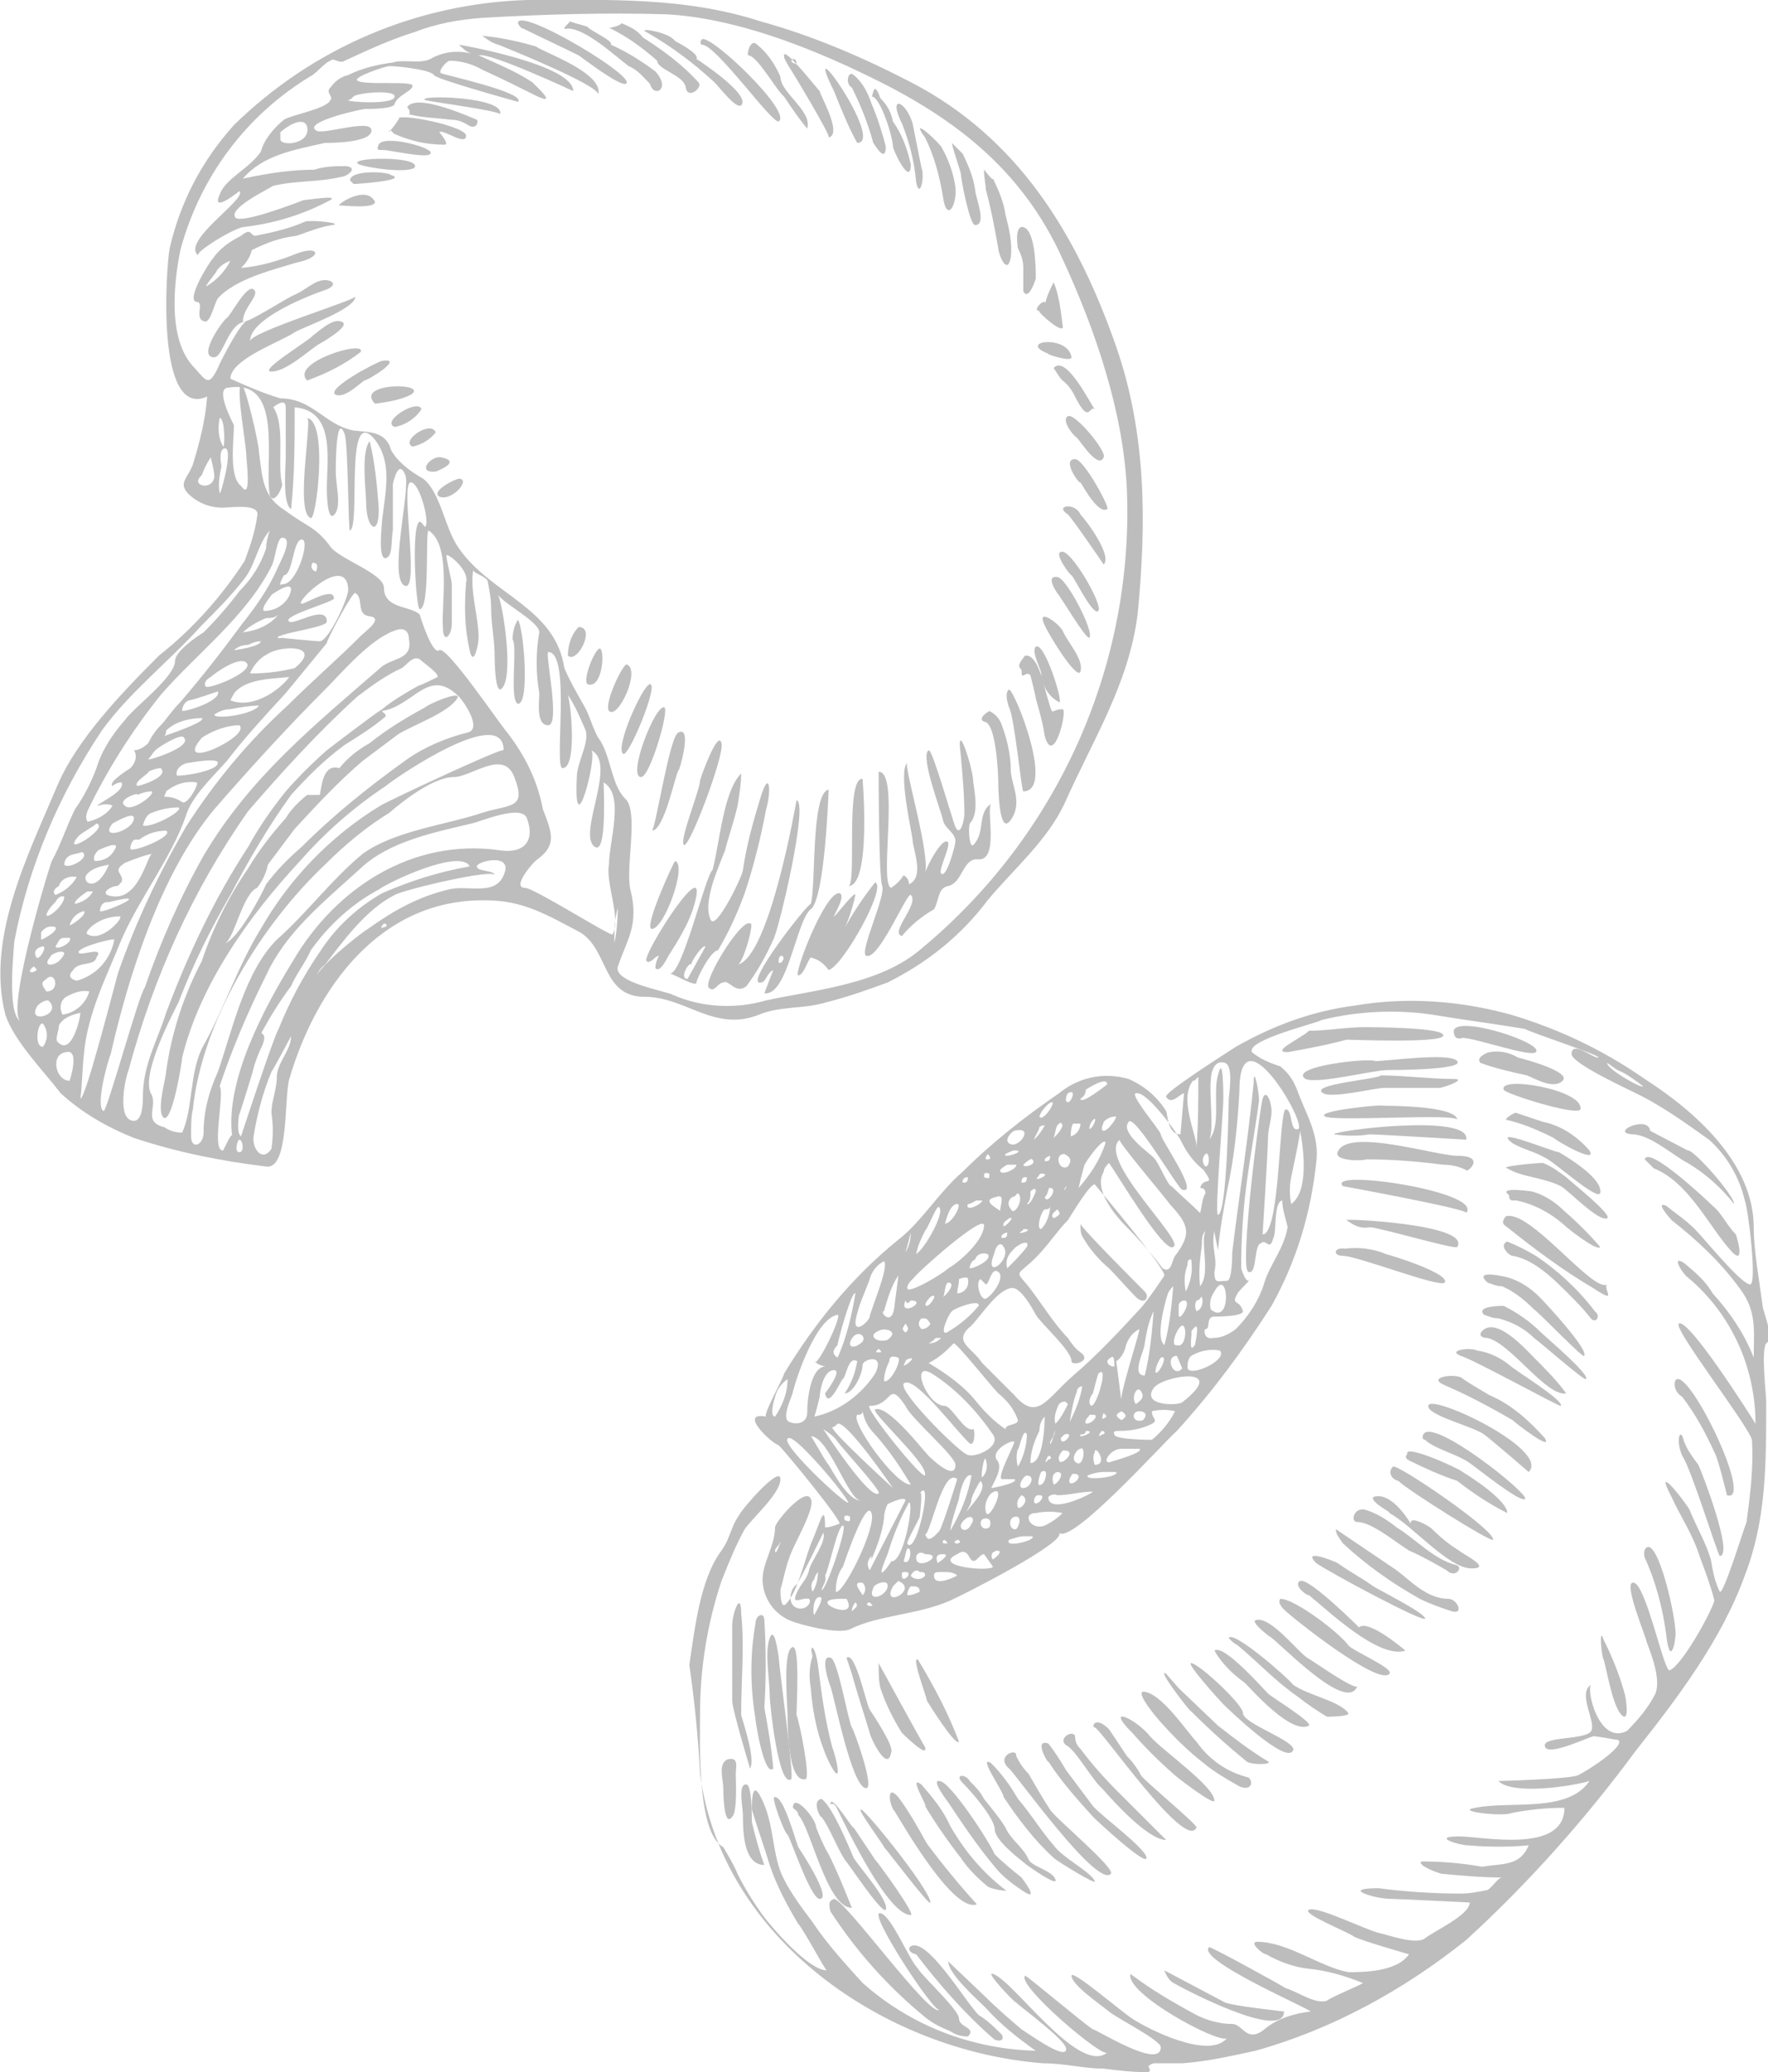 <?xml version="1.0" encoding="utf-8"?>
<!-- Generator: Adobe Illustrator 19.2.0, SVG Export Plug-In . SVG Version: 6.00 Build 0)  -->
<svg version="1.1" id="Calque_1" xmlns="http://www.w3.org/2000/svg" xmlns:xlink="http://www.w3.org/1999/xlink" x="0px" y="0px"
	 viewBox="0 0 99 116" style="enable-background:new 0 0 99 116;" xml:space="preserve">
<style type="text/css">
	.st0{fill:#BDBDBD;}
</style>
<path id="io" class="st0" d="M0.3,56.8c0.5,1.5,2.1,3.1,3.1,4.4c1.2,1.1,2.6,1.9,4.1,2.5c2.4,0.8,4.9,1.3,7.4,1.6
	c1.3,0.2,1-3.9,1.3-4.9c1.5-5.1,5.1-10.1,11-10c2.1,0,3.4,0.8,5.3,1.8c1.6,1,1.2,3.6,3.6,3.6c2.3,0,3.9,2,6.4,1
	c1.2-0.5,2.5-0.3,3.8-0.7c1.2-0.3,2.3-0.7,3.4-1.1c2.2-1.1,4.1-2.6,5.6-4.6c1.5-1.8,3.3-3.3,4.3-5.4c1.6-3.6,3.6-6.7,4.1-10.6
	c0.5-5.1,0.5-10.1-1.2-15C60.3,13.1,57,7.7,51,4.6c-2.7-1.4-5.5-2.6-8.4-3.4C38.3-0.2,33.9,0,29.5,0c-6.2,0.2-12,2.7-16.4,7
	c-1.8,2-3,4.3-3.6,6.9c-0.2,1.1-0.8,9.6,2.1,8.3c-0.1,1.3-0.4,2.5-0.8,3.8c-0.3,0.8-0.8,1-0.3,1.6c0.6,0.6,1.4,0.9,2.3,0.8
	c0.3,0,1.8-0.2,1.6,0.5c-0.1,0.8-0.4,1.7-0.7,2.5c-1.3,2-2.9,3.8-4.8,5.3c-2.1,2.1-4.6,4.7-5.7,7.3C1.6,47.8-0.8,52.5,0.3,56.8
	L0.3,56.8L0.3,56.8z M0.8,52.7c0.8-4.2,2.5-8.2,4.9-11.8c1.5-2.1,3.8-3.9,5.6-5.9c0.8-0.8,1.6-1.6,2.3-2.5c0.7-0.8,0.8-2,1.5-2.8
	c-0.1,0.3-0.2,0.7-0.2,1c-0.3,0.9-0.8,1.7-1.5,2.4c-0.6,0.8-1.3,1.6-2,2.3c-0.5,0.3-1.6,1.1-1.6,1.6c0,0.9-2.3,2.6-2.8,3.3
	C6.3,41.1,5.7,42,5.4,43c-0.3,0.8-0.7,1.6-1.2,2.3c-0.5,1-0.8,2-1.3,2.9c-0.3,0.8-2.8,9.2-1.6,9C0.3,57.2,0.8,53,0.8,52.7L0.8,52.7
	L0.8,52.7z M1.9,54.1c0.2,0.2,0.2,0.2,0,0.3C1.6,54.5,1.6,54.3,1.9,54.1L1.9,54.1L1.9,54.1z M2.3,53c0.5-0.2-0.2,1-0.3,0.5
	C1.9,53.3,2,53.1,2.3,53C2.3,53,2.3,53,2.3,53L2.3,53L2.3,53z M2.4,57.3c0.3,0.4,0.3,0.9,0,1.3C1.9,58.6,2.1,57.2,2.4,57.3L2.4,57.3
	L2.4,57.3z M2.1,56.3c0.2-0.2,0.4-0.3,0.6-0.3C3.6,56.8,1.4,57.4,2.1,56.3L2.1,56.3z M2.3,52.2c0.2-0.3,0.5-0.4,0.8-0.3
	c0.2,0.2-0.7,0.7-0.8,0.7V52.2L2.3,52.2z M2.6,54.8c0.5-0.5,0.8,0.7,0,0.7C2.3,55.1,2.3,55,2.6,54.8L2.6,54.8L2.6,54.8z M2.8,53.6
	c0-0.2,0.8-0.5,0.8-0.2C3.4,53.8,3.1,54,2.8,54C2.6,54,2.6,53.8,2.8,53.6L2.8,53.6z M3.1,50.5c0.1-0.2,0.3-0.4,0.5-0.3
	c0,0.5-1,1.3-1,1C2.7,50.9,2.9,50.7,3.1,50.5L3.1,50.5L3.1,50.5z M3.7,58.9c0.8-0.2,0.2,1.6,0.2,1.6C3.1,60.5,2.8,59,3.7,58.9
	L3.7,58.9z M3.3,57.4c0.2-0.4,0.7-0.6,1.2-0.7c0,0.3-0.5,2.5-1.3,1.6C3.1,58.1,3.3,57.7,3.3,57.4L3.3,57.4L3.3,57.4z M3.3,49.6
	c0.1-0.4,0.6-0.6,1-0.5c-0.3,0.5-0.7,0.8-1.2,1C2.9,49.9,3.1,49.7,3.3,49.6L3.3,49.6z M3.6,52.5h0.3c0.2,0.2-0.6,0.7-0.8,0.5
	C3.3,52.7,3.3,52.5,3.6,52.5z M3.7,55.8c0.4-0.2,0.8-0.4,1.3-0.3c-0.2,0.7-0.8,1.2-1.5,1.3C3.3,56.4,3.4,56,3.7,55.8
	C3.7,55.8,3.7,55.7,3.7,55.8L3.7,55.8L3.7,55.8L3.7,55.8z M3.9,47.9c0.2-0.1,0.4-0.1,0.7-0.2c0.5,0.3-0.8,1-1,0.7
	C3.6,48.2,3.7,48,3.9,47.9L3.9,47.9L3.9,47.9z M4.7,51c0.2,0.2-0.7,0.8-0.8,0.8C4,51.4,4.3,51.1,4.7,51z M4.1,54.3
	c0.3-0.5,1.2-0.2,1.3-0.7c0.5-0.7-1,0-1-0.3s2-0.8,2-0.7c-0.2,1.1-1,2-2.1,2.3C3.9,54.8,3.8,54.6,4.1,54.3L4.1,54.3L4.1,54.3z
	 M4.4,46.8c0.2-0.2,0.8-0.5,1-0.7C6.2,46.3,3.3,48.1,4.4,46.8L4.4,46.8L4.4,46.8z M4.9,49.9h0.3c-0.2,0.4-0.6,0.6-1,0.7
	C4.1,50.4,4.9,49.9,4.9,49.9L4.9,49.9L4.9,49.9z M4.7,59c0.2-2.3,1.3-4.4,2.1-6.4c1-2.3,2.8-4.6,3.6-6.9c0.3-1.1,1.6-2.3,2.3-3.1
	c1-1.3,2.1-2.5,3.3-3.8l2.3-2.8c0-0.2,1.5-3,1.6-2.8c0.5,0.3,0,1.2,0.8,1.3s-0.2,0.8-0.5,1.1c-1.3,1.3-2.8,2.6-4.1,3.9
	c-2.2,2-4.1,4.3-5.7,6.8c-1.5,2.6-2.8,5.3-3.8,8.2c-0.2,0.7-1.8,7-2.1,7C4.6,60.8,4.6,59.9,4.7,59L4.7,59L4.7,59z M4.9,48.9
	c0.3-0.3,0.7-0.4,1.2-0.5c-0.2,0.5-0.7,1.3-1.2,1C4.8,49.3,4.7,49.1,4.9,48.9L4.9,48.9L4.9,48.9L4.9,48.9z M4.9,45.4
	C6,43.1,7.4,40.9,9,38.9c2-2.3,4.8-4.4,6.2-7.2c0.2-0.3,0.3-1.6,0.6-1.6c0.7,0-0.2,1.5-0.3,1.8C15,33,14.3,34,13.5,35
	c-1.1,1.5-2.2,2.9-3.4,4.3c-0.5,0.5-0.8,1-1.1,1.3c-0.3,0.3-0.5,0.6-0.7,1C8.1,41.8,7.8,42,7.5,42c0.2,0.3,0.1,0.7-0.2,1
	c0,0-1.3,0.8-1,1c0.1-0.1,0.3-0.2,0.5-0.2c0.3,0.5-1.6,1.3-1.3,1.3c0.3-0.1,0.6-0.1,0.8,0C6,45.6,5.4,45.9,4.9,46
	C4.8,45.8,4.8,45.7,4.9,45.4L4.9,45.4z M5.2,51.8c0.4-0.3,0.9-0.5,1.5-0.5c0.3,0-1,1.5-1.8,1C4.7,52.2,5.2,51.8,5.2,51.8L5.2,51.8
	L5.2,51.8z M6.1,50.5c2.8-0.7-0.5,0.7-0.5,0.5c0-0.2,0.1-0.5,0.4-0.5H6.1z M5.5,47.6c0,0,1-0.5,1-0.2c-0.2,0.5-0.6,0.8-1.2,0.8
	C5.2,48,5.3,47.8,5.5,47.6z M6.2,59c1-4.4,2.8-10.1,5.8-13.7c2-2.3,4.1-4.6,6.2-6.7c1-1,2.5-2.8,3.9-3.3c0.5-0.2,0.8,0,0.8,0.5
	c0.2,1.1-0.8,1-1.5,1.5c-3.8,3.3-7.4,6.2-10,10.6c-1.3,2.3-2.4,4.8-3.3,7.4c-0.3,0.3-2.1,6.9-2.3,6.9C5.3,61.9,6.1,59.2,6.2,59
	L6.2,59L6.2,59z M6.5,49.6c0.2,0,0.2-0.2,0.3-0.2C7,48.9,6.2,48.8,7,48.3c0.5-0.2,1-0.4,1.5-0.5c-0.3,0.2-0.8,2.9-2.5,2.3
	C5.7,49.9,6.3,49.6,6.5,49.6L6.5,49.6L6.5,49.6z M6.3,46.1c0.2-0.1,1.2-0.7,1.2-0.3C7.5,46.5,5.5,47.1,6.3,46.1L6.3,46.1L6.3,46.1z
	 M7.2,59.9c1.4-5.2,3.6-10.1,6.7-14.5c1.9-2.2,3.9-4.4,6.1-6.4c0.8-0.6,1.6-1.2,2.5-1.6c0.3-0.2,0.6-0.7,1-0.5c0.2,0.2,1.1,0.8,1,1
	c-0.4,0.2-0.8,0.4-1.1,0.5c-0.7,0.4-1.4,0.8-2,1.3c-0.5,0.3-3.1,2.3-3.1,2.3c-0.8,0.7-1.6,1.5-2.3,2.3c-0.8,1-1.5,2-2.1,3.1
	c-1.9,2.9-3.4,6.1-4.6,9.3c-0.5,1.6-1.3,2.9-1.3,4.7c0,0.3,0,1.6-0.7,1.3S7,60.4,7.2,59.9L7.2,59.9z M7.7,44.5
	c0.2-0.1,0.5-0.2,0.8-0.2c0.2,0.2-1.2,1.2-1.5,0.8C6.5,44.8,7.8,44.3,7.7,44.5L7.7,44.5L7.7,44.5z M7.8,47c0.4-0.3,0.9-0.5,1.5-0.5
	c0.5,0.3-2,1.3-2,1c0-0.2,0.1-0.5,0.3-0.5c0,0,0,0,0,0H7.8L7.8,47z M8.3,43.2C8.5,43.1,8.8,43,9,43c0.5,0.5-1.2,1-1.3,1
	C7.4,43.8,8.5,43.2,8.3,43.2L8.3,43.2L8.3,43.2z M8.5,45.5c0.5-0.2,1-0.3,1.5-0.3c0.3,0.2-1.6,1.2-2,1C8.1,45.9,8.2,45.6,8.5,45.5
	L8.5,45.5z M8.5,61.3c-0.7-1,1.1-4.4,1.5-5.2c0.8-2.1,1.8-4.1,2.9-6c1-1.9,2.1-3.8,3.4-5.6c0.9-1,1.9-2,3-2.8c0.8-0.5,1.6-1,2.3-1.6
	c0-0.2-0.2-0.2-0.2-0.3c1.8-0.3,2.6-2.5,4.3-0.8c0.3,0.3,1.3,1.8,0.5,2c-1.2,0.3-2.4,0.8-3.4,1.5c-2.1,1.5-4.1,3.1-5.9,4.9
	c-0.7,0.6-1.4,1.3-2,2.1c-0.3,0.7-1.6,3.1-2.3,3.3c0.5-0.2,1-2.8,1.8-3.1c0.3-0.4,0.5-0.8,0.6-1.3l1.5-2c1.2-1.3,2.4-2.6,3.8-3.8
	l2-1.5c0.8-0.5,2.8-1.2,3.3-2c0.3-0.5-1.6,0.3-1.8,0.5c-1.1,0.6-2.1,1.2-3.1,2C20,42,19.5,42.4,19,43c-1-0.3-1,1.3-1.1,1.5h-0.7
	c-0.5,0.4-0.9,0.8-1.2,1.3c-0.8,0.9-1.5,1.8-2.1,2.8c-1.1,1.6-2,3.4-2.6,5.2c-1,1.9-1.7,4-2,6.2c0,0.3-0.5,2-0.2,2.5
	c0.5,0.7,1.1-3.1,1.1-3.3c1-4.1,3.8-8,6.6-11c1.4-1.6,3-3,4.8-4.2c0.6-0.5,6.6-4.6,6.6-2c0-0.2-6.4,2.8-6.9,3.1
	c-2.8,1.7-5.1,4.1-6.7,6.9c-1.3,2.1-2.1,4.6-3.3,6.7c-0.7,1.5-0.5,3.4-1.1,4.7c-0.4,0-0.7-0.1-1-0.3C8,62.8,8.8,62,8.5,61.3
	L8.5,61.3z M8.7,42c0.2-0.2,1.5-1,1.6-0.7c0.5,0.5-2,1.3-2,1.2C8.5,42.3,8.5,42.2,8.7,42L8.7,42L8.7,42z M9.3,44.3
	c0.5-0.4,1.1-0.6,1.7-0.5c0.2,0-0.5,1.3-0.8,1.1c-0.3-0.2-0.6-0.3-1-0.3C9.2,44.5,9.3,44.4,9.3,44.3L9.3,44.3L9.3,44.3z M9.3,40.9
	c0.5-0.5,1.3-0.7,2-0.7c0.3,0.2-2.1,1-2.1,1C9.3,41.1,9.3,41,9.3,40.9L9.3,40.9z M10.6,42.7c0,0,1.6-0.3,1.6,0
	c0,0.5-2.3,0.8-2.3,0.7C9.8,43,10.3,42.7,10.6,42.7z M10.1,14c1.1-4.1,3.7-7.6,7.4-9.8c0.3-0.2,0.7-0.7,1-0.8c0.2-0.2,0.5,0.2,0.8,0
	c1.3-0.6,2.6-1.2,3.9-1.6C24.5,1.3,25.7,1.1,27,1c3.4-0.2,6.9-0.3,10.3-0.2c3.8,0.2,7.9,1.8,11.2,3.4c4.8,2.3,8.7,5.2,11,10.3
	c1.8,3.9,3.4,8.5,3.6,12.9c0.4,9.9-3.9,19.4-11.5,25.7c-2.3,2-5.9,2.3-8.7,2.9c-1.7,0.5-3.6,0.4-5.2-0.3c-0.3-0.2-3.4-0.7-3.1-1.6
	c0.5-1.5,1.2-2.3,0.7-4.3c-0.3-1.2,0.5-4.4-0.3-5.1c-0.8-0.8-0.8-2.5-1.5-3.4c-0.3-0.5-0.5-1.3-0.8-1.8c-0.4-0.7-0.8-1.4-1.1-2.1
	c-0.5-3.4-4.1-4.1-5.9-6.7c-0.8-1.1-1-3.1-2-3.9c-0.7-0.4-1.4-0.9-1.8-1.6c-0.3-1.1-1.3-1-2.1-1.1c-1.6-0.3-2.3-1.8-4.1-1.8
	c-1-0.3-1.9-0.7-2.8-1.1c0-1.1,2.9-2.1,3.6-2.6c0.5-0.3,3.4-1.3,3.4-2c0,0.2-5.9,2-5.9,2.5c0-1.3,3.4-2.6,4.3-2.9
	c0.7-0.3,0.2-0.6-0.3-0.5s-1,0.6-1.5,0.8s-2.6,1.6-2.9,1.5c0-0.8,1-1.5,0.6-1.8s-1.3,1.5-1.5,1.6S11,20,12,20c0.5,0,0.8-2,1.8-2
	c-0.3,0-1.5,2.3-1.6,2.6c-0.5,1-0.6,0.8-1.3,0C9.4,19.1,9.7,16,10.1,14L10.1,14L10.1,14z M10.6,39.2c0.2,0,1.6-0.5,1.6-0.5
	c0.2,0.5-1.6,1.1-2,1.1C10.2,39.6,10.3,39.3,10.6,39.2L10.6,39.2L10.6,39.2z M10.8,62.1c0.5-4.9,3.8-10.3,7.4-13.7
	c1.1-1.1,2.3-2.1,3.6-2.9c0.8-0.7,2.5-2,3.6-2c1,0,2.8-1.6,3.4,0c0.7,1.8-0.2,1.5-1.8,2c-2.1,0.7-4.9,1-6.7,2.3
	c-1.8,1.5-3.1,3.3-4.8,4.8c-1.8,1.8-2.5,5.1-3.3,7.4c-0.5,1.1-0.8,2.2-0.8,3.4c0,0.7-0.7,1-0.7,0.2C10.7,63,10.7,62.5,10.8,62.1
	L10.8,62.1z M11.3,41.3c0.6-0.4,1.4-0.7,2.1-0.7C14.1,41.2,9.6,43.3,11.3,41.3L11.3,41.3z M11.3,26.6c0.1-0.3,0.3-0.7,0.5-1
	c0.1,0.4,0.2,0.8,0.2,1.1C11.9,27.5,10.6,27.2,11.3,26.6L11.3,26.6L11.3,26.6z M11.8,37.9c0.2-0.2,1.6-1.2,2-0.8
	c0.5,0.5-2.3,1.6-2.3,1.3C11.4,38.2,11.6,38,11.8,37.9L11.8,37.9L11.8,37.9z M12.3,60.8c0.7-2.1,1.6-4.2,2.6-6.2
	c1.1-2.4,3.1-4,5.3-6c1.6-1.5,4.1-2,6.2-2.5c0.5-0.1,2.8-1.1,3.1-0.3c0.5,1.3-0.2,2-1.5,1.8c-4.9-0.7-9.2,2.1-11.6,6.2
	c-1.6,2.6-3.8,6.7-3.4,9.8c0-0.3-0.5,0.8-0.5,0.8C11.8,64.5,12.6,61.2,12.3,60.8L12.3,60.8z M12.9,39.7c0.5-0.1,1.1-0.2,1.6-0.2
	c-0.3,0.5-2.5,0.8-2.5,0.5C12.3,39.8,12.6,39.7,12.9,39.7L12.9,39.7z M12.4,26.1c0,0-0.2-1,0.2-1c0.5,0-0.3,2.8-0.3,2.5
	C12.2,27.1,12.3,26.6,12.4,26.1L12.4,26.1L12.4,26.1z M12.3,23.4c0.3,0,0.3,1.6,0.2,1.6C12.2,24.5,12.2,23.9,12.3,23.4L12.3,23.4
	L12.3,23.4z M12.8,21.7c3.1-0.5,2,4.1,2.3,6c0.2,0.6,0.7-0.3,0.7-0.6c-0.3-1.1,0.2-3.3-0.5-4.3c0,0,0.7-0.6,0.7,0v2.8
	c0,0.5-0.2,2.6,0.3,2.9c0.2-1.9,0.2-3.8,0.2-5.7c2.3,0.2,1.8,2.9,1.8,4.6c0,0,0,2.1,0.5,1.3c0.3-0.5,0-1.6,0-2.3
	c0-0.2,0-3.4,0.5-2.1c0.2,0.6,0.2,5.6,0.3,5.4c0.6-0.3-0.3-6.9,1.3-5.2c1.1,1.3,0.7,2.9,0.5,4.6c0,0.2-0.3,2.5,0.3,2.1
	c0.3-0.2,0.2-1.1,0.3-1.5v-2.6c0,0,0.3-1.5,0.7-0.5c0.3,0.8-1,5.9,0,6.2c0.8,0.2-0.3-5.8,0.3-5.8c0.5,0,1.1,2.3,0.8,2.5
	c-0.1-0.1-0.2-0.3-0.3-0.3c-0.5,0.2-0.2,4.9,0,4.9c0.6,0,0.3-4.4,0.5-4.4c1.3,0.8,0.7,4.2,0.8,5.4c0,1,0.5,0.5,0.5-0.2v-2.2
	c0-0.2-0.3-1.3-0.3-1.6c0-0.2,1.3,0.8,1.1,1.5c-0.1,1.3-0.1,2.5,0.2,3.8c0.2,1,0.5-0.3,0.5-0.7c0-1.2-0.5-2.6-0.3-3.8
	c0,0.2,0.6,0.3,0.8,0.6c0.1,0.5,0.2,1,0.2,1.5c0,1,0.2,1.8,0.2,2.8c0,0,0,2.5,0.5,1.6s0-4.3-0.3-5.1c0.3,0.5,2.3,1.5,2.3,2.1
	c-0.2,1.1-0.2,2.3,0,3.4c0,0.5-0.2,1.8,0.5,1.8s-0.2-4.1,0-4.1c1.3,0,0.3,6.5,0.8,6.5c0.8,0,0.5-3.4,0.3-4.1c0.4,0.6,0.7,1.3,1,2
	c0.2,0.7-0.5,1.8-0.5,2.6c-0.2,4.1,1.2-1.3,0.8-1.5c1.5,0.7-0.8,4.7,0.2,5.4c0.7,0.5,0.5-3.3,0.5-3.6c1.2,0.7,0.3,3.3,0.3,4.6
	c-0.2,1,0.7,3.1,0.2,3.9c0,0.2-4.4-2.6-4.9-2.6c-0.8,0,0.5-1.5,0.7-1.6c1.1-0.8,0.8-1.5,0.3-2.8c-0.3-1.6-1-3-2-4.3
	c-0.3-0.3-3.4-4.9-3.8-4.6s-1.1-2-1.1-2c-0.5-0.5-2-0.3-2-1.5c0-0.8-2.5-1.6-3-2.3c-0.8-1.1-1.3-1.1-2.5-2c-1.3-0.8-1.3-1.8-1.5-3.3
	c0-0.5-0.8-3.9-1-3.8c-0.3,0.3,0.3,3.4,0.3,4.1c0,0.2,0.3,2.5-0.3,1.6c-0.7-0.5-0.4-2.6-0.4-3.4C13,23.6,12,21.7,12.8,21.7
	L12.8,21.7z M13.2,38.7c0.7-0.7,2-0.7,3-0.8c-0.6,0.8-2.1,1.8-3.3,1.3C13,39,13.1,38.8,13.2,38.7C13.2,38.7,13.2,38.7,13.2,38.7z
	 M13.9,36.1c0.2-0.1,0.4-0.2,0.7-0.2c0,0.3-1.5,0.5-1.5,0.5C13.3,36.2,13.6,36.1,13.9,36.1z M13.4,63.8c0.2,0,0.3,0.7,0,0.7
	S13.3,63.8,13.4,63.8L13.4,63.8L13.4,63.8z M13.4,62.4c0,0,0.8-2.5,0.8-2.6c0.1-0.4,0.3-0.9,0.5-1.3c0.3-0.8-0.2-0.5,0-0.8
	c0.5-0.9,1-1.7,1.6-2.5c0.3-0.7,0.8-1.3,1.1-2c1-1.4,2.3-2.6,3.8-3.4c0.7-0.5,4.6-2.3,5.1-1.3c-1.7,0.3-3.3,0.8-4.9,1.5
	c-1.4,0.8-2.6,1.9-3.5,3.3c-0.9,1.3-1.7,2.8-2.3,4.3c-0.3,0.5-2.1,6-2.1,6C13.2,63.5,13.4,62.2,13.4,62.4L13.4,62.4L13.4,62.4z
	 M14.9,34.6c0.2,0,0.5,0,0.7-0.2c-0.5,0.6-1.2,0.9-2,1C13.9,35.1,14.4,34.8,14.9,34.6L14.9,34.6z M14.2,63.6c0.2-1.2,0.5-2.4,1-3.6
	c0.2-0.3,1.1-2,1.1-2c0,0.8-0.8,1.5-0.8,2.3c0,0.7-0.3,1.3-0.3,2c0.1,0.7,0.1,1.3,0,2C14.7,65.1,14.1,64.3,14.2,63.6L14.2,63.6
	L14.2,63.6z M15,36.6c0.8-0.5,3.1-0.5,1.5,0.8c-0.8,0.2-1.6,0.3-2.5,0.3C14.2,37.2,14.6,36.8,15,36.6L15,36.6L15,36.6z M15.2,33.3
	c0,0,1.1-0.8,1.1-0.3c-0.1,0.7-0.8,1.2-1.5,1.2C14.5,34.1,15.4,33.1,15.2,33.3L15.2,33.3z M15.7,35.6c0.3-0.2,2.6-0.5,2.6-0.8
	c0-1-1.8,0.2-2.1,0c-0.5-0.3,2.5-1.1,2.5-1.3c0-0.7-1.6,0.3-1.8,0.3c-0.5,0,2.5-2.9,2.6-0.8c0,0.5-1.1,2.9-1.6,2.9
	c-0.2,0-2.3-0.2-2.1-0.2C15.5,35.8,15.5,35.6,15.7,35.6C15.7,35.6,15.7,35.6,15.7,35.6z M15.9,32.2c0.5,0,0.5-2,1-2
	s-0.3,2.6-1.1,2.5C15.5,32.9,15.9,32.2,15.9,32.2L15.9,32.2z M17.5,31.5c0.3,0,0.3,0.2,0.2,0.5C17.4,31.9,17.4,31.7,17.5,31.5
	L17.5,31.5L17.5,31.5z M18.2,54c1-1.3,2.3-3.1,3.9-3.9c0.5-0.3,5.6-1.5,5.6-1.1c0-0.3-1-0.2-1-0.5s2.1-0.8,1.5,0.5
	c-0.5,1.2-2.1,0.5-3.1,0.8C23.4,50.2,22,51,20.6,52c-0.5,0.3-3,2.3-3,2.9C17.7,54.6,17.9,54.2,18.2,54C18.2,53.9,18.2,54,18.2,54z
	 M21.5,51.7c0.2,0,0.2,0.2,0,0.2C21.3,52,21.3,51.9,21.5,51.7L21.5,51.7z M34.6,50.9V50c0,0.9,0,1.9-0.2,2.8c0-0.7,0-1.3,0.2-2V50.9
	L34.6,50.9z"/>
<path id="ip" class="st0" d="M11,16.9c0.5,0-0.2,1,0.5,1.1c0.3,0,0.5-1,0.7-1.3c1-1.1,3.1-1.6,4.4-2c1.5-0.3,1.3-1,0-0.5
	c-1,0.4-2,0.7-3.1,0.8c0.3-0.3,0.5-0.6,0.6-1c0.8-0.4,1.6-0.7,2.5-0.8c0.6-0.2,1.3-0.5,2-0.6s-1.1-0.3-1.5-0.2
	c-0.9,0.4-1.8,0.6-2.8,0.8c-0.3,0-0.2-0.5-0.8,0c-0.6,0.3-1.2,0.7-1.6,1.3C11.7,14.7,10.4,16.8,11,16.9L11,16.9z M12.1,15.2
	c0.2-0.3,0.5-0.5,0.8-0.6c-0.3,0.6-0.8,1.1-1.3,1.4C11.3,16.2,12.4,14.9,12.1,15.2L12.1,15.2z"/>
<path id="iq" class="st0" d="M11.1,14.3c-0.2-0.2,2.1-1.6,2.6-1.6c1.7-0.2,3.3-0.7,4.8-1.5c0.5-0.3-1.3,0-1.5,0
	c-0.5,0.2-3.4,1.3-3.8,1c-0.5-0.5,1.8-1.6,2.1-1.8c1.3-0.3,2.6-0.2,3.8-0.5c0.3,0,1-0.5,0.3-0.6c-0.6,0-1.2,0-1.8,0.2
	C16.3,9.5,15,9.7,13.6,10c1.1-1.3,2.8-1.6,4.6-2c0.3,0,2.6,0,2.6-0.7s-2.8,0.3-3.1,0c-0.8-0.5,3-1.3,2.8-1.2c0.2,0,1.6,0,1.6-0.3
	c0.2-0.5,1-0.7,1-1s-2.8,0-3.1-0.3c-0.2-0.2,1.6-0.8,1.8-0.8c0.5,0,2.3,0.2,2.5,0.5c0,0.2,4.7,1.5,4.7,1.5c0.5-0.5-4.1-1.5-4.3-1.6
	s0.3-0.7,0.5-0.7c0.6,0,1.3,0.2,1.8,0.5c1.1,0.5,2.1,1,3.1,1.5c1.1,0.5,0-0.5-0.3-0.8c-0.9-0.6-1.9-1-3-1.5c0.6-0.2,5.3,2,5.3,2
	c0-1.5-6.4-2.6-6.4-2.6c0.2,0.2,0.4,0.4,0.7,0.5c-0.8-0.2-1.6-0.1-2.3,0.3c-0.6,0.3-1.5,0-2.1,0.2c-0.8,0.1-1.7,0.3-2.5,0.7
	c-0.4,0.1-0.7,0.3-1,0.7c-0.3,0.3,0.2,0.5,0,0.7c-0.2,0.5-2.1,0.8-2.6,1.1c-0.6,0.5-1.1,1.1-1.3,1.8c-0.7,1-2,1.5-2.3,2.4
	c-0.5,1.1,1.1-0.2,1.1-0.2C13.9,11.1,10.1,13.5,11.1,14.3L11.1,14.3z M15.7,7.4c0.2-0.2,1.3-1,1.5-0.3c0.2,1-1.5,1.1-1.5,0.7
	L15.7,7.4L15.7,7.4L15.7,7.4z M19.8,5.4c0.2-0.2,2.3-0.4,2.3,0c0,0.5-2.8,0.3-2.6,0.2C19.6,5.6,19.7,5.5,19.8,5.4z"/>
<path id="ir" class="st0" d="M15.2,20.8c0.8,0,2-1.1,2.6-1.5c0,0,2-1.1,1.3-1.3c-0.5-0.2-1.3,0.6-1.6,0.8
	C17.4,19,14.4,20.8,15.2,20.8L15.2,20.8L15.2,20.8z"/>
<path id="is" class="st0" d="M17.2,21.3c1.1-0.4,2.1-0.9,3-1.6C20.5,19,16.2,20.3,17.2,21.3z"/>
<path id="it" class="st0" d="M18.8,22.1c0.5,0.2,1.3-0.6,1.6-0.8c0.2,0,2.3-1.3,1-1.1C21,20.3,18.2,21.8,18.8,22.1L18.8,22.1z"/>
<path id="iu" class="st0" d="M19,11.5c0.2,0,2,0.2,2-0.2C20.5,10.3,18.8,11.5,19,11.5z"/>
<path id="iv" class="st0" d="M19.8,10.3c0.2,0,3.1-0.2,2.1-0.5c-0.2-0.2-2.3-0.3-2.3,0.3L19.8,10.3z"/>
<path id="iw" class="st0" d="M20.1,9.2c0.5,0.2,2.6,0.5,3.1,0.2C23.7,8.7,19.3,8.8,20.1,9.2z"/>
<path id="ix" class="st0" d="M21,22.6c0.7-0.1,1.4-0.2,2-0.5C24.1,21.4,19.8,21.4,21,22.6z"/>
<path id="iy" class="st0" d="M21.5,8.4c0.3,0,2.5,0.5,2.6,0.2c0.3-0.3-2.6-1.1-2.9-0.5C21.1,8.4,21.1,8.4,21.5,8.4z"/>
<path id="iz" class="st0" d="M22.1,7.5c0.9,0.4,1.8,0.6,2.8,0.6c0.3,0-0.3-0.7-0.3-0.7c0.2-0.2,1.5,0.8,1.5,0.2c0-0.5-3.3-1.2-3.8-1
	c0.3-0.2-0.7,1.1-0.5,0.7C22,7.3,22,7.5,22.1,7.5L22.1,7.5L22.1,7.5z"/>
<path id="iA-2" class="st0" d="M22.1,23.9c0.6-0.1,1.2-0.5,1.5-1C23.4,22.3,21.3,23.6,22.1,23.9z"/>
<path id="iB-2" class="st0" d="M22.9,6.4c0.8,0.2,1.6,0.2,2.3,0.3c0.4,0,0.7,0.1,1,0.3c0.5,0.3,0.6-0.2,0.5-0.3
	c-0.5-0.2-3.4-1.5-3.9-0.7C22.9,6.1,23,6.3,22.9,6.4L22.9,6.4L22.9,6.4z"/>
<path id="iC-2" class="st0" d="M23.1,25c0.5-0.1,1-0.4,1.3-0.8C24.1,23.5,22.4,24.7,23.1,25z"/>
<path id="iD-2" class="st0" d="M23.8,5.6C24.1,5.7,28,6.2,28,6.4C28.3,5.4,23.3,5.3,23.8,5.6z"/>
<path id="iE-2" class="st0" d="M24.4,26.4c0.5-0.2,1.3-0.6,0.3-0.8C24.1,25.5,23.3,26.5,24.4,26.4z"/>
<path id="iF-2" class="st0" d="M24.6,27.8c0.7,0.3,1.8-1,1.1-1C25.5,26.8,24.1,27.5,24.6,27.8z"/>
<path id="iG-2" class="st0" d="M27.9,2.5c0.5,0.2,5.7,2.3,5.6,2.8C33.8,4.1,30.6,3,30,2.6c-1-0.3-2-0.5-3-0.6
	C27.3,2.2,27.5,2.4,27.9,2.5L27.9,2.5L27.9,2.5z"/>
<path id="iH-2" class="st0" d="M29.3,1.6c1,0.5,2.1,1,3.1,1.5c0.3,0.2,2.1,1.6,2.6,1.6c1-0.2-6-4.4-6-3.4
	C29.1,1.5,29.2,1.6,29.3,1.6L29.3,1.6L29.3,1.6z"/>
<path id="iI-2" class="st0" d="M31.8,36.7c0.5,0.5,1.6-1.6,0.6-1.6C32,35.5,31.8,36.1,31.8,36.7L31.8,36.7L31.8,36.7z"/>
<path id="iJ-2" class="st0" d="M31.8,1.6c1,0,2.6,1.5,3.4,2.1c0.5,0.2,0.8,0.6,1.2,1c0.2,0.8,1.2,0.3,0.3-0.7
	c-0.8-0.6-1.6-1.1-2.5-1.5c0.2-0.2-1.2-0.8-1.3-1c-0.3-0.1-0.7-0.2-1-0.3C31.9,1.3,31.3,1.7,31.8,1.6L31.8,1.6L31.8,1.6z"/>
<path id="iK-2" class="st0" d="M32.9,38.3c0.8,0.3,1-1.8,0.7-2C33.3,36.3,32.6,38.1,32.9,38.3z"/>
<path id="iL-2" class="st0" d="M34.1,39.8c0.5,0.5,1.8-2.3,1-2.6C34.9,37.1,33.8,39.4,34.1,39.8z"/>
<path id="iM-2" class="st0" d="M34.2,1.6c1,0.5,1.8,1.1,2.6,1.8c0,0.5,1.5,0.8,1.6,1.5s1,0,0.7-0.3c-0.9-1-2-1.8-3.1-2.5
	c-0.3-0.4-0.7-0.6-1.2-0.8C34.7,1.5,33.8,1.6,34.2,1.6z"/>
<path id="iN-2" class="st0" d="M34.9,42.2c0.3,0.2,2-3.9,1.5-3.9C36,38.3,34.4,41.9,34.9,42.2L34.9,42.2L34.9,42.2z"/>
<path id="iO-2" class="st0" d="M35.9,43.5c0.5,0,1.6-3.8,1.3-3.9C36.7,39.4,35.1,43.5,35.9,43.5z"/>
<path id="iP-2" class="st0" d="M36.2,53.8c0.2,0.2,0.5-0.3,0.7-0.3c-0.1,0.2-0.2,0.4-0.2,0.7c0.3,0.3,0.7-0.7,0.8-0.8
	c0.5-0.8,1-1.6,1.3-2.5C40,47.1,35.9,53.5,36.2,53.8L36.2,53.8L36.2,53.8z"/>
<path id="iQ-2" class="st0" d="M36.2,1.8c1.4,0.8,2.6,1.7,3.8,2.8c0.3,0.3,1.2,1.5,1.5,1.3C42.1,5.3,39,3.3,39,3.3
	c0.2-0.3-1.2-1-1.2-1C37.5,1.8,35.6,1.5,36.2,1.8L36.2,1.8L36.2,1.8z"/>
<path id="iR-2" class="st0" d="M36.5,52c0.7,0,2-3.6,1.3-3.8C37.7,48.3,36,52,36.5,52z"/>
<path id="iS-2" class="st0" d="M36.5,46.5c0.7,0,1.3-3.1,1.5-3.4c0,0.2,0.8-2.5,0-2.1C37.5,41.1,36.7,46.5,36.5,46.5z"/>
<path id="iT-2" class="st0" d="M37.5,54.5c0.2,0,1.5,0.8,1.5,0.5c0-0.2,0.8-1.8,1.2-1.8c0.6-1,1.1-2.1,1.5-3.2
	c0.5-1.5,0.9-3.1,1.2-4.7c0.3-1,0.2-2.3-0.3-0.7c-0.4,1.3-0.8,2.7-1,4.1c0,0.3-1.5,3.4-1.8,2.8c-0.5-1,0.5-3.1,0.8-3.9
	c0.2-0.8,0.5-1.6,0.7-2.5c0.1-0.6,0.2-1.2,0.2-1.8c-1,1-1.2,3.9-1.6,5.4C39.5,49,38.2,54.6,37.5,54.5L37.5,54.5z M38.7,54
	c0-0.2,0.7-1.2,0.8-1l-1,1.8C38,54.8,38.6,53.8,38.7,54L38.7,54z"/>
<path id="iU-2" class="st0" d="M38.3,47.3c0.3,0.2,2.3-5.1,2.1-5.7c-0.2-0.8-1.2,2-1.2,2.1C39.2,44.2,38,47.1,38.3,47.3L38.3,47.3
	L38.3,47.3z"/>
<path id="iV-2" class="st0" d="M39.3,2.5c0.8,0,3.9,4.4,4.3,4.3c0.8-0.5-3.8-4.9-4.3-4.6C39.2,2.3,39.2,2.5,39.3,2.5z"/>
<path id="iW-2" class="st0" d="M39.7,55.3c0.3,0.3,0.5-0.3,0.8-0.3c0.3-0.2,0.7,0.7,1.3,0.2c0.6-0.8,1.1-1.7,1.5-2.6
	c0.3-0.5,2-7.7,1.3-7.8c0,0-1.5,8.8-3.3,9.2c0.3,0,1-2.5,0.7-2.3C41.5,51.4,39.3,55,39.7,55.3L39.7,55.3L39.7,55.3z"/>
<path id="iX-2" class="st0" d="M41.9,3.1c0.5,0,1.6,2,2,2.3c0.4,0.6,0.8,1.2,1.3,1.8c0.3-1-1.5-2-1.5-2.9c-0.3-0.7-0.7-1.3-1.3-1.8
	C42,2.1,41.8,3.1,41.9,3.1L41.9,3.1L41.9,3.1z"/>
<path id="iY-2" class="st0" d="M42.6,55c0.3,0,0.3-0.5,0.7-0.7l-0.5,1.3c1.3,0.2,1.8-4.1,2.6-4.7s1-6.7,1-6.7c-1,0.2-0.7,5.4-1,6.4
	C45.2,50.6,41.6,55.2,42.6,55L42.6,55L42.6,55z M43.8,53.5c0.1,0.1,0.1,0.2,0,0.3c0,0.1-0.1,0.1-0.2,0.1
	C43.6,53.7,43.6,53.5,43.8,53.5L43.8,53.5z"/>
<path id="iZ-2" class="st0" d="M44.1,3.6c0.2,0.3,2.5,4.1,2.3,4.1c0.8-0.2-0.5-2.4-0.5-2.6c-0.2-0.2-2-2.5-2-2
	C43.9,3.3,44,3.4,44.1,3.6L44.1,3.6z M44.4,3.3c0.2,0,0.2,0.2,0.2,0.3C44.4,3.5,44.2,3.5,44.4,3.3z"/>
<path id="ja" class="st0" d="M44.7,54.6c0.3,0,0.5-0.8,0.7-1c0.4,0.1,0.7,0.3,1,0.7c0.8-0.2,3.3-4.7,2.6-4.9c-0.8,1-1.5,2.1-2.1,3.3
	c0.5-0.8,0.8-1.7,1-2.6c0-0.3-1.2,1.3-1.2,1.2s0.7-1.2,0.3-1.3C46.2,49.9,44.4,54.6,44.7,54.6L44.7,54.6z"/>
<path id="jb" class="st0" d="M46.7,5.1c0.4,1,0.8,2,1.3,2.9C49.6,8,44.7,1.1,46.7,5.1L46.7,5.1L46.7,5.1z"/>
<path id="jc" class="st0" d="M47.7,4.9c0.5,1,0.9,2,1.2,3.1c0.2,0.3,0.7,1.1,0.7,0.2c-0.2-0.8-0.5-1.7-0.8-2.4
	c-0.2-0.6-0.5-1.2-1-1.6C47.5,3.9,47.3,4.7,47.7,4.9L47.7,4.9L47.7,4.9z"/>
<path id="jd" class="st0" d="M47.5,49.6c1.3,0,0.8-6,0.8-6C47.3,43.5,48,49.6,47.5,49.6z"/>
<path id="je" class="st0" d="M48.5,53.5c0.7,0.3,2.3-3.6,2.5-3.4c0.5,0.5-1.2,2.1-0.5,2.3c0.5-0.6,1.1-1.1,1.8-1.5
	c0.3-0.5,0.2-1.2,0.8-1.3c0.8-0.2,0.8-1.5,1.6-1.5c1.3,0.2,0.5-2.8,0.8-3.1c-0.8,0.5-0.3,1.6-1,2.3c-0.2,0.2-0.3-0.8-0.2-1.2
	c0.5-0.5,0.3-1.6,0.2-2.3c0-0.8-1-3.8-0.7-1.5c0.1,1.1,0.2,2.2,0.2,3.3c0,0.2-0.2,1.3-0.5,0.7c-0.2-0.5-1.3-4.4-1.5-4.3
	c-0.5,0.3,0.7,3.4,0.8,3.9s0.7,0.7,0.7,1.2c0,0.2-0.5,2.1-0.8,1.8c-0.2-0.2,0.7-1.8,0.3-1.8s-1.2,1.6-1.2,1.8c0.3-1.1-1.2-6-1-6.2
	c-0.5,0.5,0.2,3.6,0.3,4.3c0,0.5,0.7,2.1-0.2,2.5c0-0.2-0.1-0.4-0.3-0.5c-0.2,0.3-0.4,0.5-0.7,0.7c-0.7-0.2,0.5-6.5-0.7-6.5
	c0,0,0,5.9,0.2,6.4C49.6,50.2,48.1,53.3,48.5,53.5L48.5,53.5L48.5,53.5z"/>
<path id="jf" class="st0" d="M48.8,5.4c0.5,0,1.2,2.3,1.2,2.8c0,0.2,1,2.3,1,1c-0.2-0.9-0.5-1.7-1-2.4c-0.1-0.5-0.3-0.9-0.7-1.3
	C48.9,4.4,48.9,5.4,48.8,5.4L48.8,5.4L48.8,5.4z"/>
<path id="jg" class="st0" d="M50.5,6.9c0.4,1,0.7,2.1,0.8,3.3c0.2,1,0.5-0.3,0.3-0.8l-0.5-2.5C50.7,5.6,49.7,5.3,50.5,6.9z"/>
<path id="jh" class="st0" d="M51.8,7.7c0.5,1,0.8,2.1,1,3.3c0.2,1.5,0.8,0.5,0.7-0.5c-0.1-0.8-0.4-1.6-0.8-2.3
	C52.1,7.5,51,6.6,51.8,7.7L51.8,7.7L51.8,7.7z"/>
<path id="ji" class="st0" d="M53.8,9.7c0,0.3,0.5,2.9,0.8,2.9c0.7,0,0-1.6,0-2c-0.1-0.7-0.4-1.4-0.7-2L53.3,8
	C53.4,8.5,53.6,9,53.8,9.7L53.8,9.7L53.8,9.7z"/>
<path id="jj" class="st0" d="M55.1,40.4c0.7,0,0.8,3.1,0.8,3.4c0,0,0,3.1,0.7,2.1s0-2,0-2.8c0-0.8-0.2-1.7-0.5-2.5
	c-0.1-0.3-0.3-0.6-0.7-0.8C54.9,40.1,54.9,40.3,55.1,40.4L55.1,40.4L55.1,40.4z"/>
<path id="jk" class="st0" d="M55.2,10.6c0.3,1.1,0.5,2.2,0.7,3.3c0,0.3,0.5,1.6,0.7,0.5c0.1-0.8-0.1-1.6-0.3-2.4
	c-0.1-0.7-0.4-1.4-0.7-2c0,0.2-0.7-0.8-0.5-0.5C55.1,10,55.2,10.3,55.2,10.6C55.2,10.7,55.2,10.7,55.2,10.6z"/>
<path id="jl" class="st0" d="M56.5,39.6c0.3,0.5,0.7,4.7,0.8,4.7c1.8,0-0.5-5.7-0.8-5.7C56.2,38.8,56.5,39.6,56.5,39.6L56.5,39.6
	L56.5,39.6z"/>
<path id="jm" class="st0" d="M57.2,37.5c0,0.7,0.2,0,0.5,0.3c0,0,0.3,1.2,0.3,1.3c0.2,0.7,0.4,1.4,0.5,2.1c0.5,1.8,1.3-1.5,1-1.5
	c-0.7,0-0.5,0.5-0.8-0.5c-0.2-0.5-0.5-2.6-1.3-2.5C57,37.2,57,37.3,57.2,37.5L57.2,37.5L57.2,37.5z"/>
<path id="jn" class="st0" d="M57,13.9c0.2,0.4,0.3,0.7,0.3,1.1v1.3c0.3,0.6,0.7-0.7,0.7-0.7c0-0.5,0-2.9-0.8-2.9
	C56.8,12.8,57,13.9,57,13.9L57,13.9L57,13.9z"/>
<path id="jo" class="st0" d="M58.3,37.8c0.1,0.6,0.4,1.2,1,1.5c0.3,0.2-0.8-3.4-1.3-3.1C57.7,36.5,58.4,37.6,58.3,37.8L58.3,37.8
	L58.3,37.8z"/>
<path id="jp" class="st0" d="M58.2,17.4c-0.2,0,1.5,1.5,1.3,0.8c-0.1-0.8-0.2-1.7-0.5-2.4c-0.2,0.4-0.4,0.8-0.5,1.3
	C58.7,16.5,57.7,17.4,58.2,17.4z"/>
<path id="jq" class="st0" d="M58.7,19.8c-0.2,0,1.3,0.5,1.3,0.2C59.8,18.7,56.9,19.1,58.7,19.8z"/>
<path id="jr" class="st0" d="M58.5,35c0.2,0.5,1.8,3.1,2,2.6c0.2-0.7-0.7-1.6-1-2.3C59.2,34.8,58,34,58.5,35z"/>
<path id="js" class="st0" d="M59.2,33.2c0.2,0.2,1.6,2.6,1.8,2.5c0.3-0.3-1.3-3.4-1.8-3.4C58.5,32.2,59.2,33.2,59.2,33.2L59.2,33.2
	L59.2,33.2z"/>
<path id="jt" class="st0" d="M59.5,21.3c0.4,0.3,0.6,0.7,0.8,1.1c0.7,1.3,0.7,0.3,1,0.5c-0.2-0.2-1.6-3.1-2.3-2.3
	C59.2,20.9,59.3,21.1,59.5,21.3L59.5,21.3L59.5,21.3z"/>
<path id="ju" class="st0" d="M60,32.2c0.2,0.2,1.2,2.3,1.5,2s-1.6-3.6-2.1-3.3C59,31,60,32.3,60,32.2L60,32.2L60,32.2z"/>
<path id="jv" class="st0" d="M59.8,28.8c0.3,0.3,2,2.8,2,2.8c0.5-0.5-1-2.5-1.3-2.8C60.2,28.1,59,28.3,59.8,28.8L59.8,28.8
	L59.8,28.8z"/>
<path id="jw" class="st0" d="M60.3,24.5c0.2,0.2,1.2,1.8,1.5,1.1c0.2-0.3-1.6-2.5-2-2.3S60.1,24.4,60.3,24.5L60.3,24.5L60.3,24.5z"
	/>
<path id="jx" class="st0" d="M60.5,27c0.2,0.3,1,1.8,1.5,1.5c0.2,0-1.3-2.8-1.8-2.8C59.4,25.7,60.5,27.2,60.5,27z"/>
<path id="jy" class="st0" d="M17.4,29c0.3,0.2,1-5.4-0.2-5.6C17.5,23.5,16.5,28.7,17.4,29z"/>
<path id="jz" class="st0" d="M20.5,28.1c0,1.6,0.8,2,0.7,0.2c-0.1-1.2-0.2-2.4-0.5-3.6C20.2,25.3,20.5,27.5,20.5,28.1L20.5,28.1
	L20.5,28.1z"/>
<path id="jA-2" class="st0" d="M28.7,35.8c0.3,0.3-0.2,3.4,0.3,3.6c0.7,0,0.3-4.4,0-4.7C28.8,35,28.7,35.4,28.7,35.8z"/>
<path id="jB-2" class="st0" d="M39.2,99.3c1.2,9.2,10.3,15.5,19.2,16.2c1.2,0,2.3,0.3,3.4,0.3c0.8,0.1,1.6,0.2,2.5,0.2
	c0.3-0.2-0.3-0.3,0.3-0.5h1.6c1.4-0.1,2.7-0.4,4.1-0.7c4.3-1.2,8.3-3.4,11.8-6.2c3.5-3.2,6.7-6.8,9.5-10.6c2.3-2.9,4.8-6.2,6.1-9.8
	c1.2-3.1,1.2-6.2,1.2-9.7c0-0.5-0.3-2.9,0-3.3c0.5-0.3-0.2-1.8-0.2-2.1c-0.2-1.5-0.5-3.1-0.5-4.4c0-3.6-3.3-6.5-6.1-8.3
	c-2.3-1.6-4.8-2.8-7.5-3.6c-2.9-0.8-5.9-1-8.8-0.5c-2.3,0.3-4.5,1.1-6.6,2.3c-0.3,0.2-4.1,2.6-3.9,2.8c0.3,0.5,0.8-0.2,1-0.2
	l-0.2,2.3c-0.7,0-0.7-1-0.8-1.3c-0.5-0.8-1.2-1.4-2.1-1.8c-1.4-0.4-2.8-0.1-3.9,0.8c-1.9,1.3-3.8,2.8-5.4,4.4
	c-1.3,1.1-2.3,2.8-3.6,3.8c-2.6,2.1-4.7,4.7-6.4,7.5c0,0.2-1.2,2.3-1,2.4c-1.6-0.3,0.3,1.5,0.7,1.6c0.5,0.5,3.6,4.3,3.4,4.4
	c-0.3,0.1-0.5,0.2-0.8,0.2c0-1.5-0.3-0.2-0.7,0.7s-0.8,2.9-1.5,3.6c-0.3,0.3-0.3-0.7-0.3-0.8c0.2-0.7,0.3-1.3,0.5-1.8
	c0.2-0.7,1.5-2.8,1.2-3.3c-0.3-0.7-2,1.3-2,1.6c0,1-0.7,2-0.7,2.9c0,1,0.6,1.9,1.5,2.3c0.7,0.3,2.8,0.8,3.4,0.5
	c1.6-0.8,3.8-0.8,5.6-1.6c0.7-0.3,6.6-3.3,6.1-3.8c0.7,0.7,5.9-5.1,6.6-5.7c2-2.2,3.7-4.5,5.3-7c1.4-2.5,2.2-5.2,2.5-8
	c0.2-1.5-0.5-2.6-1-3.9c-0.2-0.6-0.5-1.1-1-1.5c-0.6-0.2-1.1-0.4-1.6-0.8c-0.3-0.7,3.6-1.6,3.9-1.8c2-0.5,4.2-0.6,6.2-0.3
	c1.8,0.3,3.4,0.5,5.2,0.8c0.3,0.2,4.3,1.5,4.1,1.6s-1.5-1-1.5-0.2c0,0.5,2.8,1.8,3.4,2.1c1.5,0.7,2.9,1.7,4.3,2.7
	c1,0.9,1.7,2.1,2,3.4c0.2,0.5,0.7,4.7,0.3,4.7c-0.5,0-2.6-2.6-3.1-3.1c-0.5-0.5-1.1-0.9-1.6-1.3c-0.7-0.3,0.3,0.8,0.3,0.8
	c1.4,1.1,2.7,2.3,3.8,3.8c1,1.3,0.8,2.4,0.8,3.9c-0.5-1.3-1.3-2.5-2.3-3.6c-0.4-0.7-1-1.2-1.6-1.7c-0.8-0.5,0,0.7,0.2,0.8
	c2.4,2,3.8,5,3.8,8.2c-0.3-0.5-3.8-6-4.3-5.6c-0.3,0.3,3.9,5.7,4.1,6.5c0.1,1.5-0.1,3.1-0.3,4.6c-0.2,0.5-1.3,4.1-1.5,3.9
	c-0.3-0.6-0.4-1.2-0.5-1.8c-0.3-1-0.8-1.8-1.2-2.8c-0.5-0.8-2-2.6-1-0.7c0.5,1.1,1.2,2.1,1.6,3.4c0.3,0.8,0.6,1.6,0.8,2.4
	c-0.2,0.7-1.8,3.6-2.5,3.9c-0.3,0.2-1.3-4.7-2-4.9s0.7,3.1,0.7,3.3c0.3,0.8,0.8,2.1,0.5,2.9c-0.4,0.8-1,1.5-1.6,2.1
	c-1.6,0.8-2.3-2.4-2-2.6c-0.8,0.5,0.3,2.1,0,2.6s-2.6,0.3-2.6,0.8c0,0.8,2.9-0.7,2.8-0.5c0.2,0,1.2,0.2,1.3,0.2
	c0.5,0.3-1.8,1.8-2.3,2c-0.7,0.2-4.3,0.3-4.4,0.3c0.8,0.8,4.1,0.3,5.1,0c-1.2,1.8-4.4,1.1-6.4,1.5c-1.2,0.2,1.6,0.5,2,0.3
	c1-0.2,2-0.3,3-0.3c0,2.6-4.6,1.6-5.9,1.6c-1.6,0,0,0.5,0.5,0.5c1.1,0.1,2.3,0.1,3.4,0c-0.5,1.2-1.5,1-2.6,1.2
	c-1.1-0.2-2.3-0.3-3.4-0.3c-0.3,0.2,1,0.7,1.2,0.7c1.1,0.1,2.2,0.2,3.3,0.2c-0.2,0-0.5,0.5-0.8,0.7c-0.5,0.1-1,0.2-1.5,0.2
	c-1.5,0-3.1-0.1-4.6-0.3c-0.2,0-1.5,0-0.8,0.3c0.5,0.2,1.1,0.3,1.6,0.3c0.3,0,4.3,0.2,4.3,0.2c0,0.7-2,1.6-2.5,2s-2.1-0.2-2.6-0.3
	c-0.8-0.2-3.4-1.5-3.9-1.3s2.3,1.3,2.5,1.5c0.3,0.2,3.1,1,3.1,1c-0.7,1-2.6,1-3.4,1c-1.6-0.3-3.4-1.7-5.1-1.7
	c-0.5,0,0.3,0.7,0.5,0.7c0.7,0.4,1.5,0.7,2.3,0.8c1.1,0.1,2.1,0.4,3.1,0.8c0.2,0-1.8,0.8-2,1c-0.7,0.2-1.6-0.5-2.3-0.7
	c-0.3-0.2-4.3-2.4-4.3-2.3c-0.7,0.7,5.3,3.3,5.7,3.6c-0.9,0.1-1.9,0.4-2.6,1c-1,0.8-1.2-0.3-1.8-0.3c-0.7,0-1.4-0.2-2-0.5
	c-1.3-0.7-2.5-1.4-3.7-2.3c-0.3,1.1,4.9,3.9,5.4,3.6c-1,1.2-4.4-0.5-5.3-1.1c-0.5-0.3-3.4-2.8-3.4-2.4c0,0.5,1.6,1.6,2.1,2
	c0.3,0.3,2.9,1.6,2.9,2c0,1.3-3.6-1-3.8-1c-0.5-0.3-3.8-3.1-3.8-3c-0.5,0.5,4.3,4.6,4.6,4.3c-1.6,1.3-5.3-4.1-6.4-4.4
	c-0.5-0.2,1.2,1.6,1.3,1.6c0.3,0.3,2.8,2.1,2.8,2.6c0,0.7-2.3-1-2.5-1.1c-0.7-0.6-1.4-1.2-2-1.8l-2.1-2c0,0.7,1.6,2.1,2.1,2.6
	c0.8,0.9,1.8,1.7,2.8,2.4c-3.6-0.1-7-1.4-9.7-3.8c-1-1.1-2-2.2-2.8-3.4c-0.6-0.8-1.2-1.6-1.6-2.4c-0.7-1.3-0.5-3.1-1.3-4.6
	c-0.5-1-0.5,0.3-0.5,0.7c0.3,1,0.7,2.1,1,3.1c0.4,1.2,1,2.3,1.6,3.3c0.3,0.3,1.5,2.6,1.6,2.6c-1,0-3-2.3-3.6-3.1
	c-0.5-0.7-1-1.5-1.4-2.3c-0.2-0.5-0.5-1-0.8-1.5c-1.5-0.8-1.3-6-1.3-7.5c0-2.5,0.4-5,1.2-7.4c0.4-1,0.8-2,1.3-2.9c0.5-0.7,2-2,2-2.8
	s-2.1,1.6-2.3,2c-0.5,0.7-0.5,1.3-1,2c-1.2,1.6-1.5,4.4-1.8,6.4C38.9,95.3,39.1,97.3,39.2,99.3L39.2,99.3z M43.4,78.2
	c0.1-0.4,0.3-0.7,0.7-1c0,0.8-0.3,1.5-0.7,2.1C43.1,79.3,43.3,78.5,43.4,78.2L43.4,78.2L43.4,78.2z M43.6,86.5
	c0.3-0.7-0.2,0.8-0.2,0.3C43.4,86.7,43.5,86.6,43.6,86.5L43.6,86.5L43.6,86.5z M44.2,80.5c0.5,0,3.1,3.1,3.3,3.6
	C47.5,84.4,43.3,80.5,44.2,80.5z M44.4,77.9c0.2-0.8,1.3-4.1,2.5-4.3c0.3,0-1.2,3.1-1.3,2.6c0.2,0.2,0.5,0.3,0.8,0.3
	c-1-0.2-1.2,1.8-1.2,2.6c0,0.5-0.5,0.7-1,0.5S44.4,78.1,44.4,77.9L44.4,77.9L44.4,77.9z M44.6,88.7c0.2-0.2,1.5-2.9,1.5-2.9
	c0.2,0.5-0.7,1.6-0.8,2.1s-0.5,0.8-0.7,1.3c-0.3,0.7,0.3,0.2,0.7,0.3c0.2,0.2-0.2,0.7-0.7,0.5S44.2,89,44.6,88.7L44.6,88.7
	L44.6,88.7z M45.6,88.4c0-0.1,0.1-0.3,0.2-0.4c0,0.4-0.1,0.8-0.3,1.1C45.4,88.9,45.4,88.6,45.6,88.4L45.6,88.4L45.6,88.4z
	 M45.4,80.4c1,0,2.1,3.6,2.8,3.6c-0.7,0-1.5-1.5-1.8-2C46.2,81.8,45.4,80.3,45.4,80.4L45.4,80.4L45.4,80.4z M45.9,89.4
	c0.3,0-0.2,0.8-0.3,1C45.5,90.4,45.5,89.4,45.9,89.4z M45.9,78.2c0-0.3,0.2-1.5,0.8-1.5c0.5,0-0.5,1.3-0.5,1.3c0.2,1,1-1,1-0.8
	c0.2-0.2,0.3-1.3,0.8-1c-0.1,0.6-0.3,1.2-0.7,1.8c0.5,0,1-1.1,1-1.6c0-0.3,1.3-0.7,0.7,0.5c-0.8,1.2-2,2.1-3.4,2.4
	C45.7,79,45.8,78.6,45.9,78.2L45.9,78.2z M46.9,80.7c0.2,0.3,2.5,2.8,2.3,2.9C48.7,84,46.1,80,46.1,80
	C46.4,80.2,46.7,80.4,46.9,80.7L46.9,80.7L46.9,80.7z M46.2,88.2c0.2-0.3,0.7-2.8,1-2.8s-1,3.8-1.2,3.6
	C46.1,88.7,46.3,88.5,46.2,88.2L46.2,88.2L46.2,88.2z M47.1,89.5h0.3C48.2,90.9,44.9,89.5,47.1,89.5L47.1,89.5z M46.9,79.7
	c0.5-0.2,3.1,3.6,3.1,3.6s-3.4-3.1-3.4-3.4C46.7,79.9,46.8,79.8,46.9,79.7L46.9,79.7L46.9,79.7z M46.9,75.3c0-0.2,0.8-3.1,1-2.9
	c-0.2,1.2-0.5,2.5-1,3.6C46.6,75.8,46.6,75.6,46.9,75.3L46.9,75.3L46.9,75.3z M47.2,87.7c0,0,1.3-3.9,1.6-3c0.3,0.8-1.6,4.6-2,4.4
	C46.8,88.6,46.9,88.1,47.2,87.7L47.2,87.7L47.2,87.7z M47.6,84.9c0,0.3,0,0.3-0.3,0.2C47.2,84.8,47.4,84.8,47.6,84.9z M47.9,89.7
	c0.2,0.2,0,0.3-0.2,0.5C47.7,90,47.8,89.8,47.9,89.7L47.9,89.7z M48,79.2c0.1,0,0.3,0,0.3-0.2c0.1,0.5,0.3,0.9,0.7,1.3
	c0.8,0.9,1.4,1.8,2,2.8C50.2,83.2,47.6,79.6,48,79.2C48,79.2,48,79.2,48,79.2z M47.8,74.8c0.3-0.3,0.7,0,0.5,0.3
	C47.8,75.6,47.3,75.4,47.8,74.8L47.8,74.8z M48.3,88.6c0.2,0.2,0.2,0.5,0,0.7C48.3,89.2,47.6,88.5,48.3,88.6L48.3,88.6z M48.7,71.6
	c0.1-0.4,0.4-0.8,0.8-1c0.3,0.3-0.7,2.6-0.8,3.1c0,0.2-0.8,1-0.8,0.3C48,73.2,48.5,72.2,48.7,71.6L48.7,71.6L48.7,71.6z M48.8,87.3
	c0.3-0.7,0.6-1.5,0.7-2.3c0-0.3,0.1-0.6,0.2-0.8c0,0,1-0.5,1-0.2l-2,3.9c-0.2-0.3-0.1-0.6,0.1-0.8c0,0,0,0,0,0l0,0L48.8,87.3z
	 M48.7,78.7c1.3,0,1-1.5,2,0c0.3,0.7,2.8,2.8,2.8,3.3c0,1-1.5-0.5-1.5-0.5c-0.3-0.3-2.3-2.9-3-2.6c-0.2,0.2,2.8,2.9,2.8,3.6
	C52,83.3,48.3,78.7,48.7,78.7L48.7,78.7L48.7,78.7z M48.7,89.7c0.2,0.2,0.2,0.2,0,0.2S48.5,89.7,48.7,89.7z M48.9,88.9
	c0-0.2,0.7-0.5,0.8-0.2C49.8,89.3,48.5,89.8,48.9,88.9z M49.2,74.5c0.3-0.2,1.2,0,0.5,0.5C49.2,75.2,48.5,74.8,49.2,74.5L49.2,74.5z
	 M49.2,75.5c0.2,0.2,0.2,0.2,0,0.2S49,75.7,49.2,75.5L49.2,75.5L49.2,75.5z M49.7,87c0.3-1,0.7-2,1.2-2.9c0.3,0-0.3,3.4-1,3.3
	C50,87.3,48.8,89.1,49.7,87L49.7,87L49.7,87z M49.8,76.2c0-0.3,0.2-0.3,0.5-0.2c0.2,0.2-0.5,1.5-0.8,1.3
	C49.5,77,49.6,76.6,49.8,76.2L49.8,76.2L49.8,76.2z M49.5,73.4c0.2-0.7,0.4-1.4,0.8-2c0,0.2-0.2,1.5-0.2,1.6
	C50,74.4,49.2,73.4,49.5,73.4L49.5,73.4L49.5,73.4z M50,88.8l0.3-0.3C51.5,89,49.3,90.1,50,88.8z M50.7,88c0.5,0-0.2,0.7-0.2,0.2
	C50.5,88,50.5,88,50.7,88z M50.7,77.4c0.7-0.2,3,2.9,3.6,3.4c0.3,0.2,0.3-0.8,0.2-0.8c-0.5,0.2-1.2-1.3-1.6-1.3c-1,0-2-2.6-0.7-1.8
	c1.4,0.9,2.5,2.1,3.4,3.4c0.5,0.7-1.1,1.4-1.5,1.1C53.5,81.1,49.9,77.5,50.7,77.4L50.7,77.4L50.7,77.4z M50.7,74.1
	c0.1,0.1,0.2,0.3,0.1,0.4c0,0,0,0,0,0l-0.1,0.1C50.5,74.4,50.5,74.4,50.7,74.1L50.7,74.1z M50.8,86.7c0.3-0.2,0.2,1-0.2,0.7
	C50.7,87.1,50.7,86.9,50.8,86.7L50.8,86.7L50.8,86.7z M50.8,76.1c0.7-0.3-0.2,0.5-0.2,0.3C50.7,76.3,50.7,76.1,50.8,76.1L50.8,76.1
	L50.8,76.1z M51,72.8c1,0-0.7,1-0.3,0C50.8,73,50.8,73,51,72.8L51,72.8L51,72.8z M51,88.8c0.3,0,0.5,0,0.5,0.3
	c-0.2,0.1-0.4,0.2-0.7,0.2C50.8,89.1,50.9,88.9,51,88.8z M51.5,84.9c0,0,0.2-1.6,0-1.3c0.8-1.1-0.2,3.6-0.7,2.8
	C50.8,86.2,51.5,85,51.5,84.9L51.5,84.9L51.5,84.9z M51.2,71.5c0.2-0.3,3.9-3.6,3.9-2.9c0,0.8-1.3,2-2,2.4c-0.3,0.3-2.3,1.5-2.3,1.1
	C50.8,71.9,51,71.7,51.2,71.5L51.2,71.5z M51,69c0,0.4-0.1,0.8-0.3,1.1C50.8,69.8,50.9,69.4,51,69z M51.5,88c0.2,0,0.3,0,0.3,0.2
	c-0.2,0.3-0.7,0.2-0.8,0C51.1,88,51.3,87.8,51.5,88L51.5,88z M51.8,87c1.2,0-0.5,1-0.5,0.2C51.3,87,51.5,86.8,51.8,87L51.8,87z
	 M51.6,73.8c0.3,0,0.3,0,0.5,0.3c-0.1,0.2-0.3,0.3-0.5,0.3C51.4,74.2,51.4,74,51.6,73.8L51.6,73.8L51.6,73.8z M51.8,68.9
	c0.2-0.2,0.7-1.6,0.8-1.3c0.3,0.3-0.8,2.3-1.3,2.6C51.4,69.7,51.6,69.3,51.8,68.9z M51.8,85.9c0.3,0,1-3.8,1.8-3.1
	c0,0-0.8,2.6-1,2.9C51.9,86.5,51.9,86,51.8,85.9L51.8,85.9L51.8,85.9z M52.1,72.6c0.5-0.3,0,0.5-0.2,0.5S51.9,72.8,52.1,72.6
	L52.1,72.6L52.1,72.6z M53.1,75.5l0.3-0.3c0.2,0,2.1,2.4,2.5,2.8c0.5,0.4,0.9,0.9,1.1,1.5c0,0.3-0.7,0.2-0.7,0.5
	c-0.6-0.4-1.1-0.9-1.6-1.5C54,77.6,53,76.9,52,76.3C52.4,76.1,52.8,75.8,53.1,75.5L53.1,75.5L53.1,75.5z M52.4,74.9h0.3
	c-0.2,0.2-0.4,0.3-0.7,0.3C52.2,75.1,52.3,75,52.4,74.9L52.4,74.9L52.4,74.9z M52.8,88c0.3,0,0.6,0,0.8,0.2c0,0-1.3,0.7-1.3,0
	C52.3,88,52.4,88,52.8,88z M52.8,87c0.5,0-0.3,0.5-0.3,0.5C52.4,87.2,52.4,87,52.8,87z M53.6,67.4c0.3,0-0.3,1.1-0.7,1.1
	C52.9,68.7,53.1,67.4,53.6,67.4L53.6,67.4z M52.9,86.2c0.2,0.2,0.2,0.2,0,0.2S52.8,86.2,52.9,86.2L52.9,86.2L52.9,86.2z M53.3,73.4
	c0.2-0.2,1.6-0.7,1.5-0.3c-0.5,0.6-1.1,1.1-1.8,1.5C52.6,74.7,53.1,73.6,53.3,73.4z M53.1,71.8c0.5,0-0.2,0.8-0.3,0.8
	C52.9,72.6,52.9,71.8,53.1,71.8z M53.6,87c0.3-0.2,0.5-0.2,0.7,0.2c0.3,0.5,0.5-0.2,0.8-0.2l0.5,0.7C55.5,88,52.1,87.7,53.6,87z
	 M53.7,83.9c0-0.2,0.3-1.5,0.7-1.3c-0.2,1.1-0.6,2.1-1.2,3.1C53.3,85.1,53.5,84.5,53.7,83.9L53.7,83.9L53.7,83.9z M53.6,86.2
	c0.2,0,0.2,0.2,0,0.2S53.4,86.3,53.6,86.2L53.6,86.2z M53.7,71.6c0,0,0.5-0.2,0.5,0c0.1,0.4-0.2,0.8-0.6,0.8c0,0,0,0,0,0l0,0
	C53.6,72.2,53.7,71.9,53.7,71.6L53.7,71.6L53.7,71.6z M54.1,85c0.3-0.2,0.5,0,0.3,0.3C54.1,86,53.4,85.5,54.1,85z M54.4,74.2
	c0.5-0.5,1.5-2.1,2.3-2.1c0.5,0,1.2,1.3,1.3,1.5c0.3,0.5,2,2,2,2.6c0,0.3,1.2,0,0.5-0.5c-0.3-0.2-0.5-0.5-0.7-0.8
	c-0.8-0.8-1.5-2-2.3-3c-0.7-0.8-0.5-0.5,0.5-1.5c0.7-0.7,1.2-1.5,1.8-2.1c0.2-0.3,1.2-2,1.5-2c0,0,3.9,4.6,3.9,5.1
	c-0.4,0.6-0.8,1.2-1.3,1.8c-1.2,1.3-2.4,2.6-3.8,3.8c-1.5,1.3-2,2.6-3.3,1.1l-1.8-1.8C54.4,75.4,53.3,75.1,54.4,74.2L54.4,74.2z
	 M54.2,65.9c0,0.1,0,0.3-0.2,0.3c0,0-0.1,0-0.1,0C53.9,66.1,53.9,65.9,54.2,65.9L54.2,65.9L54.2,65.9z M54.4,83.9
	c0.1-0.3,0.3-0.7,0.5-1c0.5,0.5-0.8,1.6-0.8,1.8C54.2,84.4,54.4,84.2,54.4,83.9L54.4,83.9L54.4,83.9z M54.7,67.2h0.3
	c0,0.2-1,0.7-0.8,0.2C54.4,67.4,54.6,67.2,54.7,67.2z M54.6,70.5c0.1-0.3,0.4-0.4,0.7-0.3c0.3,0.3-0.7,0.8-1,0.8
	C54.3,70.8,54.4,70.6,54.6,70.5L54.6,70.5L54.6,70.5z M54.9,71.6l0.3,0.3c0.2,0,0.3-1,0.7-0.7s-0.3,1.3-0.7,1.5
	C54.9,72.8,54.6,71.8,54.9,71.6L54.9,71.6L54.9,71.6z M55.2,85c0.3,0,0.3,0.3,0.2,0.5C54.9,85.8,54.7,85,55.2,85L55.2,85L55.2,85z
	 M55.2,81.7c0.1,0.3,0.1,0.7-0.2,1C54.9,82.7,55.1,81.4,55.2,81.7L55.2,81.7z M55.4,65.7c0,0.3,0,0.3-0.3,0.2
	C55.1,65.7,55.1,65.6,55.4,65.7L55.4,65.7z M55.5,83.6c1-0.7-0.2,1.8-0.3,1C55.1,84.2,55.3,83.8,55.5,83.6L55.5,83.6z M55.3,64.6
	c0.2,0.2,0.2,0.3,0,0.3S55.2,64.8,55.3,64.6L55.3,64.6z M55.8,81.7c-0.3-0.5,0.8-1.1,1-1c0,0.2-1,2-0.7,2.1h0.7
	c0.3,0.2-1.2,0.5-1.3,0.5C55.7,82.9,56.2,82.1,55.8,81.7L55.8,81.7z M55.7,70.1c0-0.2,0.3-0.7,0.5-0.3C56.7,70.5,55,71.8,55.7,70.1z
	 M55.8,67c0.5-0.2,0.2,0.5,0.2,0.8C56,67.7,54.8,67.2,55.8,67z M55.8,86.8c0.5,0-0.2,0.5-0.2,0.5c-0.1-0.1-0.1-0.3,0-0.4
	C55.8,86.8,55.8,86.8,55.8,86.8L55.8,86.8z M56.4,69c0,0.1,0,0.3-0.2,0.3c0,0-0.1,0-0.1,0C56,69.2,56.2,69,56.4,69z M56.4,65.2h0.5
	c0.1,0.2-0.9,0.7-0.9,0.3C56.1,65.4,56.2,65.3,56.4,65.2L56.4,65.2L56.4,65.2z M56.5,68.2C57,68,56,69,56.2,68.5
	C56.2,68.4,56.4,68.3,56.5,68.2L56.5,68.2z M56.7,70c0.2-0.3,1-0.7,0.8-0.2c-0.3,0.4-0.7,0.8-1.1,1.2C56.3,70.6,56.4,70.3,56.7,70
	C56.7,70,56.7,70,56.7,70z M56.8,64.4c0.8,0-0.7,0.5-0.5,0.2C56.5,64.5,56.7,64.4,56.8,64.4L56.8,64.4L56.8,64.4z M56.8,63.3
	C58,63,57,64.4,56.5,64C56.2,63.8,56.7,63.3,56.8,63.3L56.8,63.3z M57.3,86h0.5c0.3,0.2-1.6,0.7-1.3,0.2C56.8,86.1,57.1,86,57.3,86
	L57.3,86z M56.9,84.9c0.3,0,0.2,0.5,0,0.7C56.5,85.7,56.4,84.9,56.9,84.9L56.9,84.9z M56.7,67c0.2,0,0.2-0.2,0.3-0.2
	c0.3,0.2,0,1-0.3,1C56.4,67.5,56.4,67.2,56.7,67L56.7,67L56.7,67z M57.2,83.7c0.5,0.2,0,0.8-0.2,0.7C56.9,84.1,57,83.9,57.2,83.7
	L57.2,83.7z M57,81.1c0,0.3,0.3-1.3,0.5-0.8c0,0.6-0.2,1.3-0.5,1.8C56.9,81.8,56.9,81.4,57,81.1L57,81.1L57,81.1z M57.3,68.8
	c0.7,0-0.2,0.3-0.2,0.2C57.2,68.9,57.3,68.9,57.3,68.8L57.3,68.8L57.3,68.8z M57.5,65.9c0,0.1,0,0.3-0.2,0.3c0,0-0.1,0-0.1,0
	c0-0.1,0-0.3,0.2-0.3C57.4,65.9,57.5,65.9,57.5,65.9L57.5,65.9z M57.5,82.6c0.5,0,0.2,0.7-0.2,0.7S57.3,82.6,57.5,82.6L57.5,82.6
	L57.5,82.6z M57.8,64.9c0.3,0.3-0.5,0.5-0.5,0.3C57.3,65.2,57.7,64.8,57.8,64.9L57.8,64.9z M58,84.7c0.5-0.1,1-0.1,1.5,0
	c-0.3,0.3-0.6,0.5-1,0.7C57.7,85.7,57.2,84.7,58,84.7L58,84.7L58,84.7z M58.2,80.1c0-0.3,0.1-0.6,0.3-0.8c0,0,0,2.6-0.8,2.6
	C57.7,81.3,57.9,80.7,58.2,80.1z M57.7,66.7c0.2-0.2,0.3-0.2,0.3,0c0,0-0.3,0.8-0.5,0.7C57.7,67.2,57.7,67,57.7,66.7L57.7,66.7
	L57.7,66.7z M58.2,83.7c0.5,0-0.3,0.8-0.3,0.3c0-0.1,0.1-0.3,0.2-0.3c0,0,0,0,0,0L58.2,83.7L58.2,83.7L58.2,83.7z M58.2,63.1
	c0.1-0.1,0.2-0.1,0.3-0.1c-0.1,0.2-0.3,0.5-0.5,0.7C57.7,64,58.2,63.3,58.2,63.1L58.2,63.1z M58.5,67.7c0.1,0,0.3,0,0.3-0.2
	c0,0.5-0.2,1-0.5,1.3C58,68.8,58.3,67.8,58.5,67.7L58.5,67.7L58.5,67.7z M58.3,65.7c0.7,0-0.5,0.5-0.2,0.2
	C58.2,65.8,58.2,65.7,58.3,65.7L58.3,65.7L58.3,65.7z M58.3,82.4c0.5-0.3,0.2,0.7,0,0.7C58,83.3,58.2,82.6,58.3,82.4L58.3,82.4z
	 M58.7,61.8c0.7-0.5-0.3,1.1-0.5,0.7C58.3,62.2,58.5,62,58.7,61.8L58.7,61.8z M58.8,64.7c0,0.1,0,0.3-0.2,0.3c0,0-0.1,0-0.1,0
	C58.5,64.9,58.5,64.8,58.8,64.7L58.8,64.7L58.8,64.7z M58.7,81.5c0.2,0,0.2,0.2,0,0.2C58.5,82,58.5,81.8,58.7,81.5L58.7,81.5z
	 M58.8,66.5c0.5,0-0.2,1-0.3,0.5C58.7,66.9,58.7,66.4,58.8,66.5L58.8,66.5L58.8,66.5z M59.2,83.7c0.7,0,1.3-0.2,2-0.2
	c-0.2,0.2-2.5,1.3-2.5,0.3C58.8,83.7,59,83.6,59.2,83.7L59.2,83.7L59.2,83.7z M59,80.3c0.3-0.8-0.2,0.8-0.2,0.5
	C58.8,80.6,59,80.5,59,80.3L59,80.3L59,80.3z M59.2,67.7c0.2,0.2,0.2,0.3-0.2,0.5C58.8,68,59,67.9,59.2,67.7L59.2,67.7L59.2,67.7z
	 M59.2,82.4c0.5,0,0,0.7-0.2,0.7C58.9,82.8,58.9,82.5,59.2,82.4L59.2,82.4z M59.3,78.6c0.1-0.1,0.3-0.2,0.4-0.1l0.1,0.1
	c-0.2,0.4-0.4,0.8-0.7,1.1C59,79.4,59.1,79,59.3,78.6L59.3,78.6z M59.2,63c0.2-0.2,0.2-0.2,0.3,0c-0.1,0.3-0.3,0.5-0.5,0.7
	C59.1,63.4,59.1,63.2,59.2,63z M59.6,81.2c0.8,0-0.3,1-0.3,0.5C59.2,81.6,59.5,81.1,59.6,81.2L59.6,81.2L59.6,81.2z M59.6,64.6
	c0.4,0.2,0.4,0.4,0.2,0.7C59.3,65.6,59,64.6,59.6,64.6L59.6,64.6L59.6,64.6z M59.6,80.3c0.7-0.2-0.2,0.8-0.2,0.2L59.6,80.3z
	 M59.6,66.6c0-0.1,0.1-0.2,0.2-0.2h0l0,0c0-0.2-0.5,0.8-0.5,0.7C59.5,67,59.6,66.8,59.6,66.6L59.6,66.6z M59.8,61.2
	c0.5-0.3,0.2,0.5,0,0.5S59.7,61.3,59.8,61.2L59.8,61.2L59.8,61.2z M60.1,82.5c0.7,0,0,0.7-0.2,0.5C59.8,82.9,60,82.5,60.1,82.5
	L60.1,82.5L60.1,82.5z M60.3,77.9c0-0.2,0.2-0.3,0.3-0.3c-0.1,0.7-0.4,1.4-0.7,2C60,79,60.1,78.4,60.3,77.9L60.3,77.9L60.3,77.9z
	 M60.1,62.9h0.4c0,0.3-0.2,0.6-0.5,0.7C59.9,63.7,60,62.9,60.1,62.9L60.1,62.9L60.1,62.9z M60.5,81.1c0.3-0.2,0.2,1-0.2,0.8
	S60.3,81.1,60.5,81.1L60.5,81.1z M60.7,65.3c0-0.2,1.2-1.8,1.2-1.3c-0.3,0.9-0.8,1.7-1.5,2.5C60.5,66,60.6,65.7,60.7,65.3L60.7,65.3
	L60.7,65.3z M60.8,80.1c0.7,0-0.5,0.5-0.3,0.2C60.6,80.3,60.8,80.3,60.8,80.1L60.8,80.1L60.8,80.1z M60.8,61c0,0,1.2-0.8,1.2-0.3
	c0,0-1.5,1.2-1.5,0.8C60.7,61.4,60.8,61.2,60.8,61L60.8,61L60.8,61z M61.8,82.4h0.7c0.2,0.3-1.8,0.5-1.6,0.2
	C61.1,82.5,61.5,82.4,61.8,82.4L61.8,82.4z M61,79.2h0.3c0.3,0.2-0.7,0.8-0.5,0.3C60.9,79.3,61,79.3,61,79.2z M61.2,78
	c0.1-0.4,0.2-0.8,0.3-1.1c0.7-0.7-0.3,2.6-0.5,1.6C61,78.3,61.1,78.1,61.2,78L61.2,78z M61.3,81.3c0-0.5,0.8,0.7,0,0.7
	C61.2,81.7,61.2,81.5,61.3,81.3L61.3,81.3z M61.2,62.7c0.3-0.3,0,0.5-0.2,0.5C61,63,61.1,62.8,61.2,62.7z M61.8,65.6
	c0-0.2,0.2-0.4,0.3-0.5c0.5,0.7,3.1,5.1,3.6,4.7c0.7-0.3-4.3-4.9-3-6c-0.2,0,2.6,3.3,2.8,3.6c1,1.1,1.3,1.6,0.3,2.9
	c-0.2,0.3-0.2,1-0.7,0.7c-0.6-0.8-1.3-1.6-2-2.3C62.5,68.1,61.2,66.6,61.8,65.6L61.8,65.6L61.8,65.6z M61.7,80.1
	c0.2,0,0.2,0.2,0,0.2C61.5,80.5,61.5,80.3,61.7,80.1L61.7,80.1L61.7,80.1z M61.8,79.1c0.2,0.2,0.2,0.2,0,0.3
	C61.7,79.5,61.7,79.3,61.8,79.1z M61.8,62.8c0.2-0.2,0.4-0.3,0.7-0.3c0,0.2-0.7,1.1-0.8,0.7C61.7,63,61.8,62.9,61.8,62.8L61.8,62.8z
	 M62.8,81.1h1c0.3,0.2-1.5,0.7-1.5,0.7C61.6,82.1,62.1,81.1,62.8,81.1L62.8,81.1z M62.2,76c0.2-0.2,0.2,0.3,0.2,0.5
	C62.1,76.5,61.8,76.2,62.2,76L62.2,76z M62.7,80.1c0.6,0,1.1-0.1,1.6-0.3c0.7-0.3,0.2-0.3,0.2-0.8c0.4-0.1,0.9-0.1,1.3,0
	c-0.3,0.6-0.8,1.2-1.3,1.6c0,0-2.1,0-2.1-0.3C62.3,80.1,62.5,80.1,62.7,80.1C62.7,80.1,62.7,80.1,62.7,80.1z M62.8,79
	c0.3,0.2,0.3,0.3,0,0.5C62.5,79.3,62.4,79.2,62.8,79L62.8,79z M63,75.5c0.1-0.5,0.4-0.9,0.8-1.1c0,0.3-1.2,3.9-1,4.1
	c0,0-0.3-2.4-0.3-2.3C62.7,76.1,62.9,75.8,63,75.5L63,75.5z M63.2,62.8c0.3-0.5,2.8,3.8,3,3.8c1,0.3-1.2-2.8-1.2-3.1
	c0-0.2-2-2.5-1.3-2.3c0.6,0,2.3,2.3,2.5,2.8c0.3,0.6,0.7,1.1,1.2,1.5c0.7,1,0,0.3-0.2,1c0.2,0,0.3,0.1,0.3,0.3c0,0,0,0,0,0l0,0
	c-0.2,0.3-0.2,0.8-0.3,1.1c-0.5-0.5-1.1-1-1.6-1.5c-0.2,0-0.7-1.3-1-1.6S62.7,63.4,63.2,62.8L63.2,62.8L63.2,62.8z M63.8,79
	c0.3,0,0.5,0.2,0.2,0.5C63.4,79.7,63.3,79,63.8,79z M63.9,77.9c0.2,0.3,0,0.5-0.3,0.7C63.3,78.2,63.7,77.5,63.9,77.9L63.9,77.9
	L63.9,77.9z M64.1,75.2c0.1-0.6,0.2-1.2,0.5-1.8c-0.1,1.2-0.2,2.4-0.5,3.6C63.3,77,64.1,75.6,64.1,75.2
	C64.1,75.2,64.1,75.2,64.1,75.2z M64.6,77.7c0.5-0.7,4.3-1.3,1.6,0.8C65.9,78.7,63.9,78.7,64.6,77.7L64.6,77.7z M65,76
	c0.5-0.2-0.2,1.1-0.3,0.8C64.7,76.6,64.8,76.3,65,76L65,76z M65.4,72.4c0.1-0.2,0.2-0.3,0.3-0.4c-0.1,1.1-0.2,2.2-0.5,3.3
	C64.7,74.9,65.2,73,65.4,72.4L65.4,72.4L65.4,72.4z M65.9,75.9c0.1,0.2,0.2,0.5,0.3,0.7C65.7,77.2,65.2,75.9,65.9,75.9L65.9,75.9
	L65.9,75.9z M66.2,74.2c0.3,0,0.2,1.3-0.3,1.1C65.5,75.4,65.9,74.3,66.2,74.2L66.2,74.2z M66,73.1c0-0.2,0.2-0.3,0.3-0.3
	c0.5,0-0.3,1.3-0.3,0.8V73.1L66,73.1z M66.5,70.8c0-0.2,0-0.3,0.2-0.3c0.1,0.6,0,1.2-0.3,1.8C66.3,71.8,66.3,71.3,66.5,70.8
	L66.5,70.8L66.5,70.8z M66.7,75.9c0.5-0.3,1.1-0.4,1.6-0.3c0.5,0.5-1.6,1.5-1.8,1C66.5,76.3,66.5,76.1,66.7,75.9L66.7,75.9
	L66.7,75.9z M66.7,74.6c0-0.1,0.1-0.2,0.2-0.3c0.3-0.3,0,1.1,0,1C66.5,75.9,66.8,74.4,66.7,74.6L66.7,74.6L66.7,74.6z M66.8,60.5
	c0.2,0,0.2-0.2,0.3-0.2c0,1.3,0,2.6-0.1,3.9C67,63.5,66,61.5,66.8,60.5L66.8,60.5L66.8,60.5z M67,72.8c0.2,0,0.2-0.2,0.3-0.2
	c0.1,0.3,0,0.7-0.3,0.8l0,0C66.9,73.2,66.9,73,67,72.8L67,72.8L67,72.8z M67.3,69.7c0-0.3,0-0.6,0.2-0.8c-0.3,0.7,0.3,2.4-0.3,3.1
	C67.1,71.2,67.2,70.4,67.3,69.7L67.3,69.7L67.3,69.7z M67.5,74.4c0.3,0,0-0.7,0.5-0.7c0.2,0,1.6,0,1.6-0.3c-0.2-0.7-0.7-0.3-0.3-1
	c0.2-0.3,0.5-0.5,0.7-0.8C69.8,72,69.5,71,69.5,71c0-1.6,0.1-3.2,0.3-4.7c0.2-1.6,0.5-3.1,0.7-4.7c0-0.5-0.3-2-0.3-1
	c-0.3,3.1-0.8,6.2-1.2,9.5c0,0.2,0,1.6-0.3,1.6c-0.5,0-0.7,0.2-0.7-0.5c0.2-0.8-0.2-1.3,0-2.3c0,0.2,0.2,1,0.2,1.1
	c0.1-1.1,0.3-2.2,0.5-3.3c0.4-1.8,0.6-3.7,0.7-5.6c0-4.7,3.8,1.8,3.3,2.1c-0.5,0.2-0.3-1.1-0.7-1.1s-0.3,7-1.3,7
	c0,0,0.3-4.7,0.3-5.4c0-0.5,0.2-1,0.2-1.5s-0.3-1.3-0.5-0.7c-0.2,0.8-1.3,9.5-0.8,9.7s0.3-1.5,0.7-1.6c0.3-0.3,0.5,0.5,0.7-0.3
	c0.2-0.3,0-2,0.5-2.1c0,0.5,0.2,1,0.3,1.5c-0.2,1.2-1,2.1-1.3,3.1c-0.3,1-0.9,1.9-1.6,2.6c-0.4,0.3-0.8,0.5-1.3,0.5
	C67.4,75,67.4,74.4,67.5,74.4L67.5,74.4z M67.5,64.6c0.2-0.2,0.3,0.7,0,0.7C67.3,65.1,67.3,64.8,67.5,64.6L67.5,64.6z M67.8,60.5
	c0-0.5,0.2-1.2,0.8-1c0.5,0.2,0.2,1.8,0.2,2.1S68.7,68,68.2,68c-0.2,0,0.3-5.7,0.3-6.5c0-0.3,0-2.6-0.3-1.3c-0.3,1,0.2,2.8-0.5,3.6
	C68,63.4,67.7,61.1,67.8,60.5L67.8,60.5L67.8,60.5z M68,72.3c0.8-1.5,1,2-0.2,1C67.7,72.9,67.8,72.6,68,72.3L68,72.3L68,72.3z
	 M72.3,65.9c0,0,0.5-2.3,0.5-2.6c0.2,1,0.5,3.4-0.5,4.1C72.2,66.9,72.2,66.4,72.3,65.9L72.3,65.9z M90.8,60c0.4,0.2,0.8,0.5,1.2,0.8
	c0,0.2-2.1-1-2-1.3C90.3,59.7,90.5,59.9,90.8,60z"/>
<path id="jC-2" class="st0" d="M40.5,100.1c0,0,0,2.3,0.5,1.6c0.3-0.3,0.2-2,0.2-2.4s0.2-1-0.5-0.8C40.2,98.8,40.5,99.6,40.5,100.1
	L40.5,100.1L40.5,100.1z"/>
<path id="jD-2" class="st0" d="M41,95.2c0,0.5,1,3.8,1,3.8c0.3-0.5-0.3-2.3-0.5-3c0-2,0.2-3.8,0-5.7c0-1.3-0.5,0-0.5,0.7L41,95.2
	L41,95.2L41,95.2z"/>
<path id="jE-2" class="st0" d="M41.6,101.6c0,0.8,0,2.8,1.2,2.8c-0.3-0.8-0.5-1.6-0.7-2.4c0-0.3,0-2.1-0.3-2.1
	C41.3,99.8,41.6,101.2,41.6,101.6L41.6,101.6L41.6,101.6z"/>
<path id="jF-2" class="st0" d="M42.3,96.2c0,0.2,0.5,3.3,1,2.8c-0.1-1.2-0.3-2.3-0.5-3.4c0.1-1.6,0.1-3.3,0-4.9
	c0-0.5-0.5-0.3-0.5,0.2C42,92.6,42,94.4,42.3,96.2L42.3,96.2L42.3,96.2z"/>
<path id="jG-2" class="st0" d="M43.1,94.9c0,0.5,0.5,5.2,1.2,4.7c0.2,0-0.7-6.4-0.7-6.9c0,0.2-0.2-1.8-0.5-1S43.1,94,43.1,94.9z"/>
<path id="jH-2" class="st0" d="M44.1,102.7c0.2,0.3,1.3,3.6,1.8,3.6c0.7,0-1-2.6-1.2-2.9c-0.2-0.5-0.8-2.8-1.3-2.8
	C43.1,100.4,43.9,102.6,44.1,102.7z"/>
<path id="jI-2" class="st0" d="M44.1,96c0,0.5,0,3.8,1,3.6c0.3,0-0.3-3.1-0.5-3.6c0-0.5,0.2-3.8-0.2-3.8
	C43.8,92.3,44.1,95.5,44.1,96z"/>
<path id="jJ-2" class="st0" d="M44.7,101.6c0.7,0.7,1.6,5.2,3,5.2c-0.4-1-0.8-2-1.3-3c-0.3-0.5-0.5-1-0.7-1.5c0-0.5-1.3-2-1.3-1.1
	C44.5,101.3,44.7,101.4,44.7,101.6L44.7,101.6L44.7,101.6z"/>
<path id="jK-2" class="st0" d="M45.4,94.5c0.1,1.4,0.4,2.8,1,4.1c0.8,1.6,0.5,0,0.2-0.8c-0.4-1.5-0.6-3-0.8-4.6
	c-0.2-1.3-0.5-1.1-0.3-0.5C45.3,93.3,45.3,93.9,45.4,94.5L45.4,94.5L45.4,94.5z"/>
<path id="jL-2" class="st0" d="M46,101.7c0.5,0.7,0.8,1.6,1.3,2.4c0.2,0.2,2.1,3.1,2.3,2.8c0.2-0.5-1.5-2.4-1.8-2.9
	c-0.3-0.7-1.2-2.9-1.8-3.3C45.4,100.8,46,101.9,46,101.7L46,101.7L46,101.7z"/>
<path id="jM-2" class="st0" d="M46.5,94.4c0.2,0.5,1.2,5.7,2,5.7c0.5,0-0.7-3.3-0.8-3.4c-0.2-0.3-0.8-3.9-1.2-3.9
	C45.9,92.6,46.4,94.2,46.5,94.4L46.5,94.4L46.5,94.4z"/>
<path id="jN-2" class="st0" d="M46.5,107c1.5,2.3,3.3,4.3,5.4,6c0.4,0.3,0.8,0.5,1.3,0.7c0.3,0.2,0.6,0.3,1,0.3
	c0.5-0.5-0.5-0.5-0.5-1s-2-2.3-2.3-2.8c-0.5-0.5-1.5-3-2.1-3.1c-0.8-0.2,3,5.6,3.3,5.4c-0.5,0.5-5.3-6.2-5.9-6.2
	C46.4,106.4,46.4,106.6,46.5,107L46.5,107z"/>
<path id="jO-2" class="st0" d="M46.9,101.3c0.5,1,2.8,5.9,4.1,5.9c0.3,0-1.8-2.9-2-3.1c-0.4-0.6-0.8-1.2-1.2-1.8
	c0,0.2-1.3-2-1.3-1.3C46.7,100.9,46.8,101.1,46.9,101.3L46.9,101.3L46.9,101.3z"/>
<path id="jP-2" class="st0" d="M47.7,93.7c0.3,1.1,0.7,2.3,1,3.3c0,0.2,1,2.3,1.2,1.1c0.2-0.3-1-2.1-1.2-2.4s-0.8-3.3-1.3-2.9
	C47.5,93.1,47.6,93.4,47.7,93.7L47.7,93.7z"/>
<path id="jQ-2" class="st0" d="M49.5,103.4c0.2,0.2,2.6,3.4,2.6,3.1c0-0.7-3.8-5.4-3.9-5.2C48,101.3,49.5,103.3,49.5,103.4
	L49.5,103.4L49.5,103.4z"/>
<path id="jR-2" class="st0" d="M49.3,94.5c0.3,0.9,0.7,1.7,1.2,2.5c0,0,1.5,1.5,1.3,0.8c-0.2-0.3-2.6-4.7-2.6-4.7
	C49.2,93.6,49.2,94.1,49.3,94.5L49.3,94.5z"/>
<path id="jS-2" class="st0" d="M50.1,101.4c0.5,0.8,3.3,5.7,4.6,5.2c-1-1.1-1.9-2.2-2.8-3.4c-0.5-0.9-1-1.8-1.6-2.6
	C49.6,99.8,49.8,101.1,50.1,101.4L50.1,101.4z"/>
<path id="jT-2" class="st0" d="M51.3,109.4c1.3,1.7,2.7,3.3,4.3,4.7c0.2,0.2,0.7,0.2,0.5-0.2c-0.4-0.4-0.8-0.8-1.3-1.1
	c-0.7-0.7-2.6-3.9-3.6-3.9C50.8,108.9,50.8,109.3,51.3,109.4L51.3,109.4L51.3,109.4z"/>
<path id="jU-2" class="st0" d="M51.8,101.1c0.6,1,1.3,2,2,2.9c0.4,0.6,0.9,1.1,1.5,1.6c0.3,0.2,1.3,0.3,1,0.2
	c-1.3-1-2.3-2.2-3.1-3.6c-0.4-0.9-1-1.6-1.6-2.3C50.8,99.3,52,101.2,51.8,101.1L51.8,101.1L51.8,101.1z"/>
<path id="jV-2" class="st0" d="M51.9,95.2c0,0,1.6,2.6,1.8,2.3c-0.6-1.6-1.4-3.1-2.3-4.6C51,92.7,51.9,95,51.9,95.2L51.9,95.2z"/>
<path id="jW-2" class="st0" d="M53.1,100.9c0.8,1.2,1.6,2.4,2.6,3.6c0.4,0.5,0.9,0.9,1.5,1.3c1,0.7,0.3-0.3,0-0.7
	c-0.5-0.4-1-0.8-1.5-1.3c-0.3-0.7-2.5-4.1-3.1-4.1C52.1,99.6,53.1,100.9,53.1,100.9L53.1,100.9L53.1,100.9z"/>
<path id="jX-2" class="st0" d="M53.9,99.8c0.5,0.5,1.8,2,1.8,2.6s1.3,1.6,1.8,2c0,0,1.8,1.3,1.6,0.8s-1.3-0.7-1.5-1.1
	c-0.3-0.7-1-1.1-1.3-1.8c-0.3-0.5-0.8-1.1-1.2-1.6c-0.2-0.4-0.5-0.7-0.8-1C54.1,99.3,53.4,99.3,53.9,99.8z"/>
<path id="jY-2" class="st0" d="M56.2,100.6c0.8,1.2,1.7,2.4,2.8,3.4c0.2,0.2,2.5,1.6,2.3,1.3c-0.2-0.5-1.8-1.3-2.3-2
	c-0.7-0.8-1.3-1.8-2-2.6c-0.4-0.7-0.9-1.4-1.5-2C54.7,98.2,56.2,100.3,56.2,100.6L56.2,100.6z"/>
<path id="jZ-2" class="st0" d="M56.5,99c0.3,0.2,4.9,6.7,5.7,5.9c0.3-0.3-3.1-3.1-3.4-3.6c-0.4-0.6-0.8-1.3-1.2-2
	c-0.3-0.3-0.5-0.6-0.7-1C57,97.8,55.7,98.3,56.5,99L56.5,99z"/>
<path id="ka" class="st0" d="M58.7,98.6c0.7,1.1,1.6,2.1,2.5,3.1c0.3,0.3,3,2.8,3,2.3s-2.6-2.4-3-2.9l-1.5-2c-0.3-0.5-0.6-1-1-1.5
	C57.8,97.3,58.8,98.9,58.7,98.6L58.7,98.6L58.7,98.6z"/>
<path id="kb" class="st0" d="M59.7,97.7c0.5,0.2,1.5,2,2,2.4c0.7,0.8,2.6,2.9,3.6,2.9l-2.8-2.8c-0.7-0.7-1.4-1.5-2-2.3
	c-0.2-0.2-0.3-0.4-0.3-0.7C60.1,96.8,59.2,97.3,59.7,97.7z"/>
<path id="kc" class="st0" d="M61.3,96.7c0.3,0,5.1,7,5.7,5.6c0-0.2-2.9-2.6-3.1-2.9c-0.2-0.4-0.5-0.8-0.8-1.1l-1-1.5
	C61.3,96,61.1,96.7,61.3,96.7L61.3,96.7L61.3,96.7z"/>
<path id="kd" class="st0" d="M63.4,97c0.7,0.8,1.5,1.6,2.3,2.3c0.2,0.2,2.3,1.8,2.3,1.5c0-0.8-2.9-2.8-3.6-3.6
	C63.6,96.2,61.8,95.4,63.4,97L63.4,97L63.4,97z"/>
<path id="ke" class="st0" d="M64.9,96.3c0.8,0.9,1.6,1.7,2.5,2.4c0.6,0.5,1.3,0.9,2,1.3c0.7,0.3,0.8-0.3,0.5-0.5
	c-1.2-0.3-2.2-1-2.9-2c-0.5-0.5-2-2.8-3-2.8C63.6,94.8,64.9,96.3,64.9,96.3L64.9,96.3z"/>
<path id="kf" class="st0" d="M65.7,111c0.5,0.3,6.2,3.3,6.2,1.6c0,0-2.8-0.3-3.3-0.5l-3.4-1.8C65.3,110.6,65.5,110.9,65.7,111
	L65.7,111z"/>
<path id="kg" class="st0" d="M66.7,95.8c1,1,2,1.9,3.1,2.8c0.2,0.2,1.5,0.2,1.2,0c-1-0.6-1.9-1.3-2.8-2L66,94.5l-0.7-0.8
	C64.7,93.3,66.6,95.8,66.7,95.8L66.7,95.8L66.7,95.8z"/>
<path id="kh" class="st0" d="M68.5,95.4c0.2,0.2,3.5,3.4,3.9,2.6c0.3-0.5-2.8-1.5-2.8-2.1c0-0.5-2.5-2.8-2.9-2.8
	C66.4,93.1,68.3,95.2,68.5,95.4L68.5,95.4L68.5,95.4z"/>
<path id="ki" class="st0" d="M69.7,94.2c0.5,0.5,2.6,2.9,3.6,2.4c0.2-0.2-2.1-1.6-2.3-1.8c-0.3-0.3-2.5-2.8-3-2.4
	C68.4,93.1,69,93.7,69.7,94.2z"/>
<path id="kj" class="st0" d="M69.3,92.1c1.2,1,2.1,2,3.4,2.9c0.5,0.4,1.1,0.8,1.6,1.1c0,0,1.3,0,1.2-0.2c-0.5-0.7-2.3-1-3.1-1.6
	c-0.3-0.4-3.4-3.1-3.6-2.6C69,91.9,69.1,92,69.3,92.1L69.3,92.1L69.3,92.1z"/>
<path id="kk" class="st0" d="M71.1,91.6c0.7,0.5,4.3,4.3,4.9,2.8c-0.2,0.2-2.6-1.5-2.8-1.6c-0.5-0.3-2.1-2.4-2.9-2.1
	C70,90.8,71.3,91.8,71.1,91.6L71.1,91.6L71.1,91.6z"/>
<path id="kl" class="st0" d="M71.9,90.1c0.5,0.5,5.3,4.3,5.9,3.6c0.3-0.3-2.1-1.3-2.3-1.6c-0.5-0.7-3-2.6-3.8-2.6
	C71.6,89.6,71.6,89.8,71.9,90.1L71.9,90.1L71.9,90.1z"/>
<path id="km" class="st0" d="M72.1,58.9c1.1-0.2,2.2-0.4,3.3-0.7c0.3,0,5.2,0.2,5.4-0.2c0.3-0.5-4.1-0.5-4.4-0.5
	c-1,0-2.1,0.2-3.1,0.2C72.9,58.1,71.1,58.9,72.1,58.9L72.1,58.9L72.1,58.9z"/>
<path id="kn" class="st0" d="M73.3,89.3c1,0.8,3.9,3.6,5.4,3.1c0,0-2.1-1.8-2.6-1.3c0,0-2.8-2.8-3.3-2.6
	C72.4,88.7,73.1,89.3,73.3,89.3L73.3,89.3z"/>
<path id="ko" class="st0" d="M73.1,60.4c0.7,0.3,3.8-0.5,4.6-0.5c0.3,0,4.3,0,3.9-0.5s-3.9,0-4.6,0C76.7,59.2,72.1,59.7,73.1,60.4z"
	/>
<path id="kp" class="st0" d="M73.7,87.5c0.7,0.5,6.1,3.4,6.1,3.1s-2.6-1.6-2.9-1.8c-0.7-0.5-1.3-0.8-2-1.3
	C74.5,87.3,72.9,86.7,73.7,87.5L73.7,87.5L73.7,87.5z"/>
<path id="kq" class="st0" d="M74.1,61.2c0.5,0.3,2.9-0.3,3.4-0.3h3.1c0.2,0,1.6-0.5,0.8-0.5c-1.3,0-2.8-0.2-4.1-0.2
	C77.3,60.4,73.2,60.7,74.1,61.2L74.1,61.2L74.1,61.2z"/>
<path id="kr" class="st0" d="M74.2,62.5c0.5,0.3,7.5-0.2,7.4,0.2c0-0.8-3.8-0.8-4.1-0.8C77.4,61.8,73.6,62.2,74.2,62.5L74.2,62.5
	L74.2,62.5z"/>
<path id="ks" class="st0" d="M76.7,63.5c0.5,0,5.4,0.3,5.4,0.3c0.3-1.5-7.5-0.5-7.4-0.3C75.4,63.6,76.1,63.6,76.7,63.5L76.7,63.5
	L76.7,63.5z"/>
<path id="kt" class="st0" d="M75.2,86.4c1.3,1.2,2.7,2.2,4.3,3.1c0.6,0.3,1.2,0.5,1.8,0.7c0.7,0.2,0.3-0.7-0.2-0.7
	c-1.2,0-2.1-1-2.9-1.6l-3.4-2.3C74.8,85.9,75,86.1,75.2,86.4L75.2,86.4z"/>
<path id="ku" class="st0" d="M75.2,70.3c0.8,0,5.4,1.8,5.7,1.5c0.3-0.5-2.9-1.5-3.3-1.6c-0.7-0.3-1.5-0.4-2.3-0.3
	C74.7,69.8,74.6,70.3,75.2,70.3L75.2,70.3L75.2,70.3z"/>
<path id="kv" class="st0" d="M76.5,64.9c1.4,0,2.8,0.1,4.3,0.3c0.5,0,0.9,0.1,1.3,0.3c0,0.2,1.2-0.8-0.5-0.8c-1.2,0-6.2-1.6-6.7-0.2
	C74.7,65,76.3,65,76.5,64.9L76.5,64.9L76.5,64.9z"/>
<path id="kw" class="st0" d="M75.2,66.4c0,0,7.1,1.3,6.9,1.5C83.1,66.7,74.2,65.4,75.2,66.4L75.2,66.4L75.2,66.4z"/>
<path id="kx" class="st0" d="M76.7,68.7c0.5,0,4.9,1.3,4.9,1.1c0.8-1.3-6.6-1.6-6.2-1.5C75.8,68.6,76.2,68.8,76.7,68.7z"/>
<path id="ky" class="st0" d="M76,85.2c0.8,0,2.1,1.1,2.9,1.6c0.7,0.3,1.4,0.7,2.1,1.1c0.5,0.5,1-0.2,0.5-0.3
	c-1.2-0.3-2.3-1.5-3.3-2.1c-0.5-0.4-1.1-0.8-1.8-1C75.8,84.4,75.6,85.2,76,85.2L76,85.2z"/>
<path id="kz" class="st0" d="M77.8,84.7c1.3,0.7,3.3,3.1,4.6,3.1c1.2,0-0.5-0.8-0.7-1c-0.5-0.3-1-0.7-1.5-1.2
	c-0.2-0.2-1.3-0.8-1.2-0.3c-0.3-0.5-1.2-1.8-2.1-1.5C76.7,84.1,78,84.7,77.8,84.7L77.8,84.7L77.8,84.7z"/>
<path id="kA-2" class="st0" d="M78.3,82.9c0.5,0.5,5.1,3.4,5.3,3.3c0.2-0.5-5.4-4.3-5.6-4.1C77.7,82.4,77.9,82.8,78.3,82.9
	L78.3,82.9L78.3,82.9z"/>
<path id="kB-2" class="st0" d="M79,81.8c0.8,0.4,1.7,0.8,2.6,1.1c0.9,0.7,1.8,1.3,2.8,1.8c0-0.7-2-2-2.5-2.3c-0.2-0.2-3.3-1.6-3.1-1
	c-0.1,0.1-0.1,0.2,0,0.3C78.9,81.7,78.9,81.8,79,81.8L79,81.8L79,81.8z"/>
<path id="kC-2" class="st0" d="M79.8,80.6c0.5,0.5,1.8,0.8,2.5,1.3c0.3,0.2,2.9,2.3,3.1,2s-5.2-4.6-5.7-3.6
	C79.6,80.5,79.7,80.6,79.8,80.6L79.8,80.6L79.8,80.6z"/>
<path id="kD-2" class="st0" d="M80,78.8c0.2,0.5,2.6,1.1,3.1,1.5c0.3,0.2,2.5,2.1,2.5,2.1C86.9,81.1,79.5,77.7,80,78.8z"/>
<path id="kE-2" class="st0" d="M80.8,77.5c1.4,0.6,2.7,1.3,3.9,2c0.2,0.2,2.3,1.8,1.8,1c-0.9-1-1.9-1.9-3.1-2.4
	c-0.5-0.3-1.2-0.7-1.6-1C81.3,76.9,80,77.1,80.8,77.5L80.8,77.5z"/>
<path id="kF-2" class="st0" d="M81.9,58.1c0.7,0,3.8,1.1,4.1,0.8c0.5-0.5-4.4-2.1-4.6-1.2C81.4,58.1,81.6,58.2,81.9,58.1
	C81.9,58.1,81.9,58.1,81.9,58.1z"/>
<path id="kG-2" class="st0" d="M81.8,75.9c0.7,0.2,5.6,2.9,5.6,2.8c0.2-0.3-2.6-2-2.9-2.3c-0.5-0.4-1.1-0.7-1.8-0.8
	C82.3,75.4,81,75.6,81.8,75.9L81.8,75.9z"/>
<path id="kH-2" class="st0" d="M83.3,74.9c1.3,0.3,3.3,3.3,4.4,3.1c-0.5-0.7-1.2-1.4-1.8-2c-0.5-0.5-2.1-2.3-2.9-1.5
	C82.8,74.7,82.9,74.9,83.3,74.9L83.3,74.9L83.3,74.9z"/>
<path id="kI-2" class="st0" d="M82.9,59.5c0.8,0.3,1.7,0.5,2.6,0.7c0.5,0.2,1.5,0.8,2,0.3s-2.1-1.2-2.5-1.3
	c-0.5-0.3-1.1-0.4-1.6-0.3C83.3,58.9,82.6,59.2,82.9,59.5L82.9,59.5L82.9,59.5z"/>
<path id="kJ-2" class="st0" d="M83.1,73.6c0.3,0.1,0.5,0.2,0.8,0.2c0.8,0.2,1.5,0.6,2,1.1c0.3,0.2,2.8,2.4,2.9,2.3
	c0.3-0.2-2.3-2.4-2.5-2.6c-0.6-0.6-1.3-1.1-2.1-1.5C84.1,73.1,82.6,73.1,83.1,73.6L83.1,73.6L83.1,73.6z"/>
<path id="kK-2" class="st0" d="M83.3,71.8c0.3,0.1,0.5,0.2,0.8,0.2c0.7,0.3,1.3,0.8,1.8,1.3c0.3,0.2,2.8,2.8,2.8,2.6
	c0.3-0.3-2.1-2.9-2.5-3.3c-0.5-0.5-1.1-0.9-1.8-1.1C84.4,71.5,82.4,71,83.3,71.8L83.3,71.8L83.3,71.8z"/>
<path id="kL-2" class="st0" d="M84.4,68.7c1.5,1.2,3.1,2.4,4.8,3.4c1.5,1,0.5,0,0.8-0.2c-0.8,0.5-4.4-4.3-5.7-3.8
	C84.1,68.4,84.1,68.5,84.4,68.7L84.4,68.7L84.4,68.7z"/>
<path id="kM-2" class="st0" d="M84.2,61c0,0.2,4.1,1.5,4.3,1.1C88.7,61,83.9,60.2,84.2,61z"/>
<path id="kN-2" class="st0" d="M84.7,70.3c1.2,0.2,2.3,1.3,3.1,2.1c0.4,0.4,0.8,0.8,1.2,1.3c0.3,0.5,0.7,0,0.3-0.3
	c-0.9-1.2-2.1-2.3-3.3-3.1c-0.5-0.3-1.1-0.6-1.6-0.8C83.9,69.7,84.5,70.3,84.7,70.3L84.7,70.3L84.7,70.3z"/>
<path id="kO-2" class="st0" d="M84.4,65.4c0.8,0.5,2,0.5,3,1c0.5,0.3,2.1,2,2.6,1.8c0.3-0.2-2.1-2.1-2.3-2.3
	c-0.4-0.3-0.8-0.6-1.3-0.8C86,65.1,83.9,65.3,84.4,65.4L84.4,65.4L84.4,65.4z"/>
<path id="kP-2" class="st0" d="M84.9,67.2c1,0.2,1.9,0.7,2.6,1.3c0.3,0.3,2,1.6,2.1,1.3c-0.6-0.7-1.3-1.4-2-2
	c-0.5-0.5-1.1-0.9-1.8-1.1c0,0-2-0.3-1.3,0.2c0,0.1,0,0.3,0.2,0.3C84.8,67.2,84.8,67.2,84.9,67.2L84.9,67.2z"/>
<path id="kQ-2" class="st0" d="M84.7,64c0.5,0.3,1.3,0.5,1.8,0.8c0.5,0.2,2.9,2.4,3.1,2c0.2-0.8-1.8-2-2.3-2.3
	C87,64.5,83.4,63,84.7,64L84.7,64L84.7,64z"/>
<path id="kR-2" class="st0" d="M84.4,62.7c0.9,0.2,1.8,0.6,2.6,1c0.2,0.2,2.5,1.5,2,0.7c-0.7-0.8-1.6-1.4-2.6-1.6l-1.5-0.5
	C84.9,62.2,84.1,62.7,84.4,62.7L84.4,62.7L84.4,62.7z"/>
<path id="kS-2" class="st0" d="M89.8,92.9c0.2,0.7,0.5,2.6,1,3.1s0.2-1.1,0.2-1.1c-0.3-1.1-0.7-2.1-1.2-3.1
	C89.5,90.9,89.7,92.9,89.8,92.9L89.8,92.9L89.8,92.9z"/>
<path id="kT-2" class="st0" d="M91.4,63.5c1,0,2.3,1.2,3.1,1.6c1,0.6,1.9,1.4,2.6,2.3c0-0.5-2.3-3.1-2.6-3l-2.1-1.1
	C92.3,62.4,90.1,63.4,91.4,63.5L91.4,63.5L91.4,63.5z"/>
<path id="kU-2" class="st0" d="M92.1,87.2c0.6,1.3,1,2.8,1.2,4.3c0.2,1.8,0.5,0.5,0.5,0.2c0.2-0.5-0.8-5.1-1.5-5.1
	C92.1,86.6,92,86.9,92.1,87.2C92.1,87.1,92.1,87.1,92.1,87.2L92.1,87.2z"/>
<path id="kV-2" class="st0" d="M92.6,65.4c2,0.8,3.1,3.3,4.4,4.7c0.7,0.7,0.3-0.7,0.2-1c-0.5-0.5-0.8-1.2-1.3-1.6
	c-0.3-0.3-3.6-3.4-3.8-2.6L92.6,65.4L92.6,65.4L92.6,65.4z"/>
<path id="kW-2" class="st0" d="M94.2,81.5c0.5,0.7,2,5.6,2.1,5.6c0.8,0-1-4.7-1.2-5.1c-0.3-0.4-0.6-0.8-0.8-1.3
	C94.1,79.8,93.8,80.6,94.2,81.5z"/>
<path id="kX-2" class="st0" d="M94.2,78.2c0.7,0.9,1.3,2,1.8,3.1c0.2,0.3,0.7,2.4,0.7,2.4c1.6,0.5-2.3-7.5-2.9-6.4
	C93.7,77.7,93.9,78,94.2,78.2L94.2,78.2L94.2,78.2z"/>
<path id="kY-2" class="st0" d="M60.6,69.2c0.4,0.7,0.9,1.3,1.5,1.8c0.5,0.5,1,1.1,1.5,1.6c0.5,0.5,0.8,0,0.5-0.3s-3.6-3.6-3.6-3.8
	C60.5,68.8,60.5,69,60.6,69.2C60.6,69.2,60.6,69.2,60.6,69.2z"/>
</svg>
